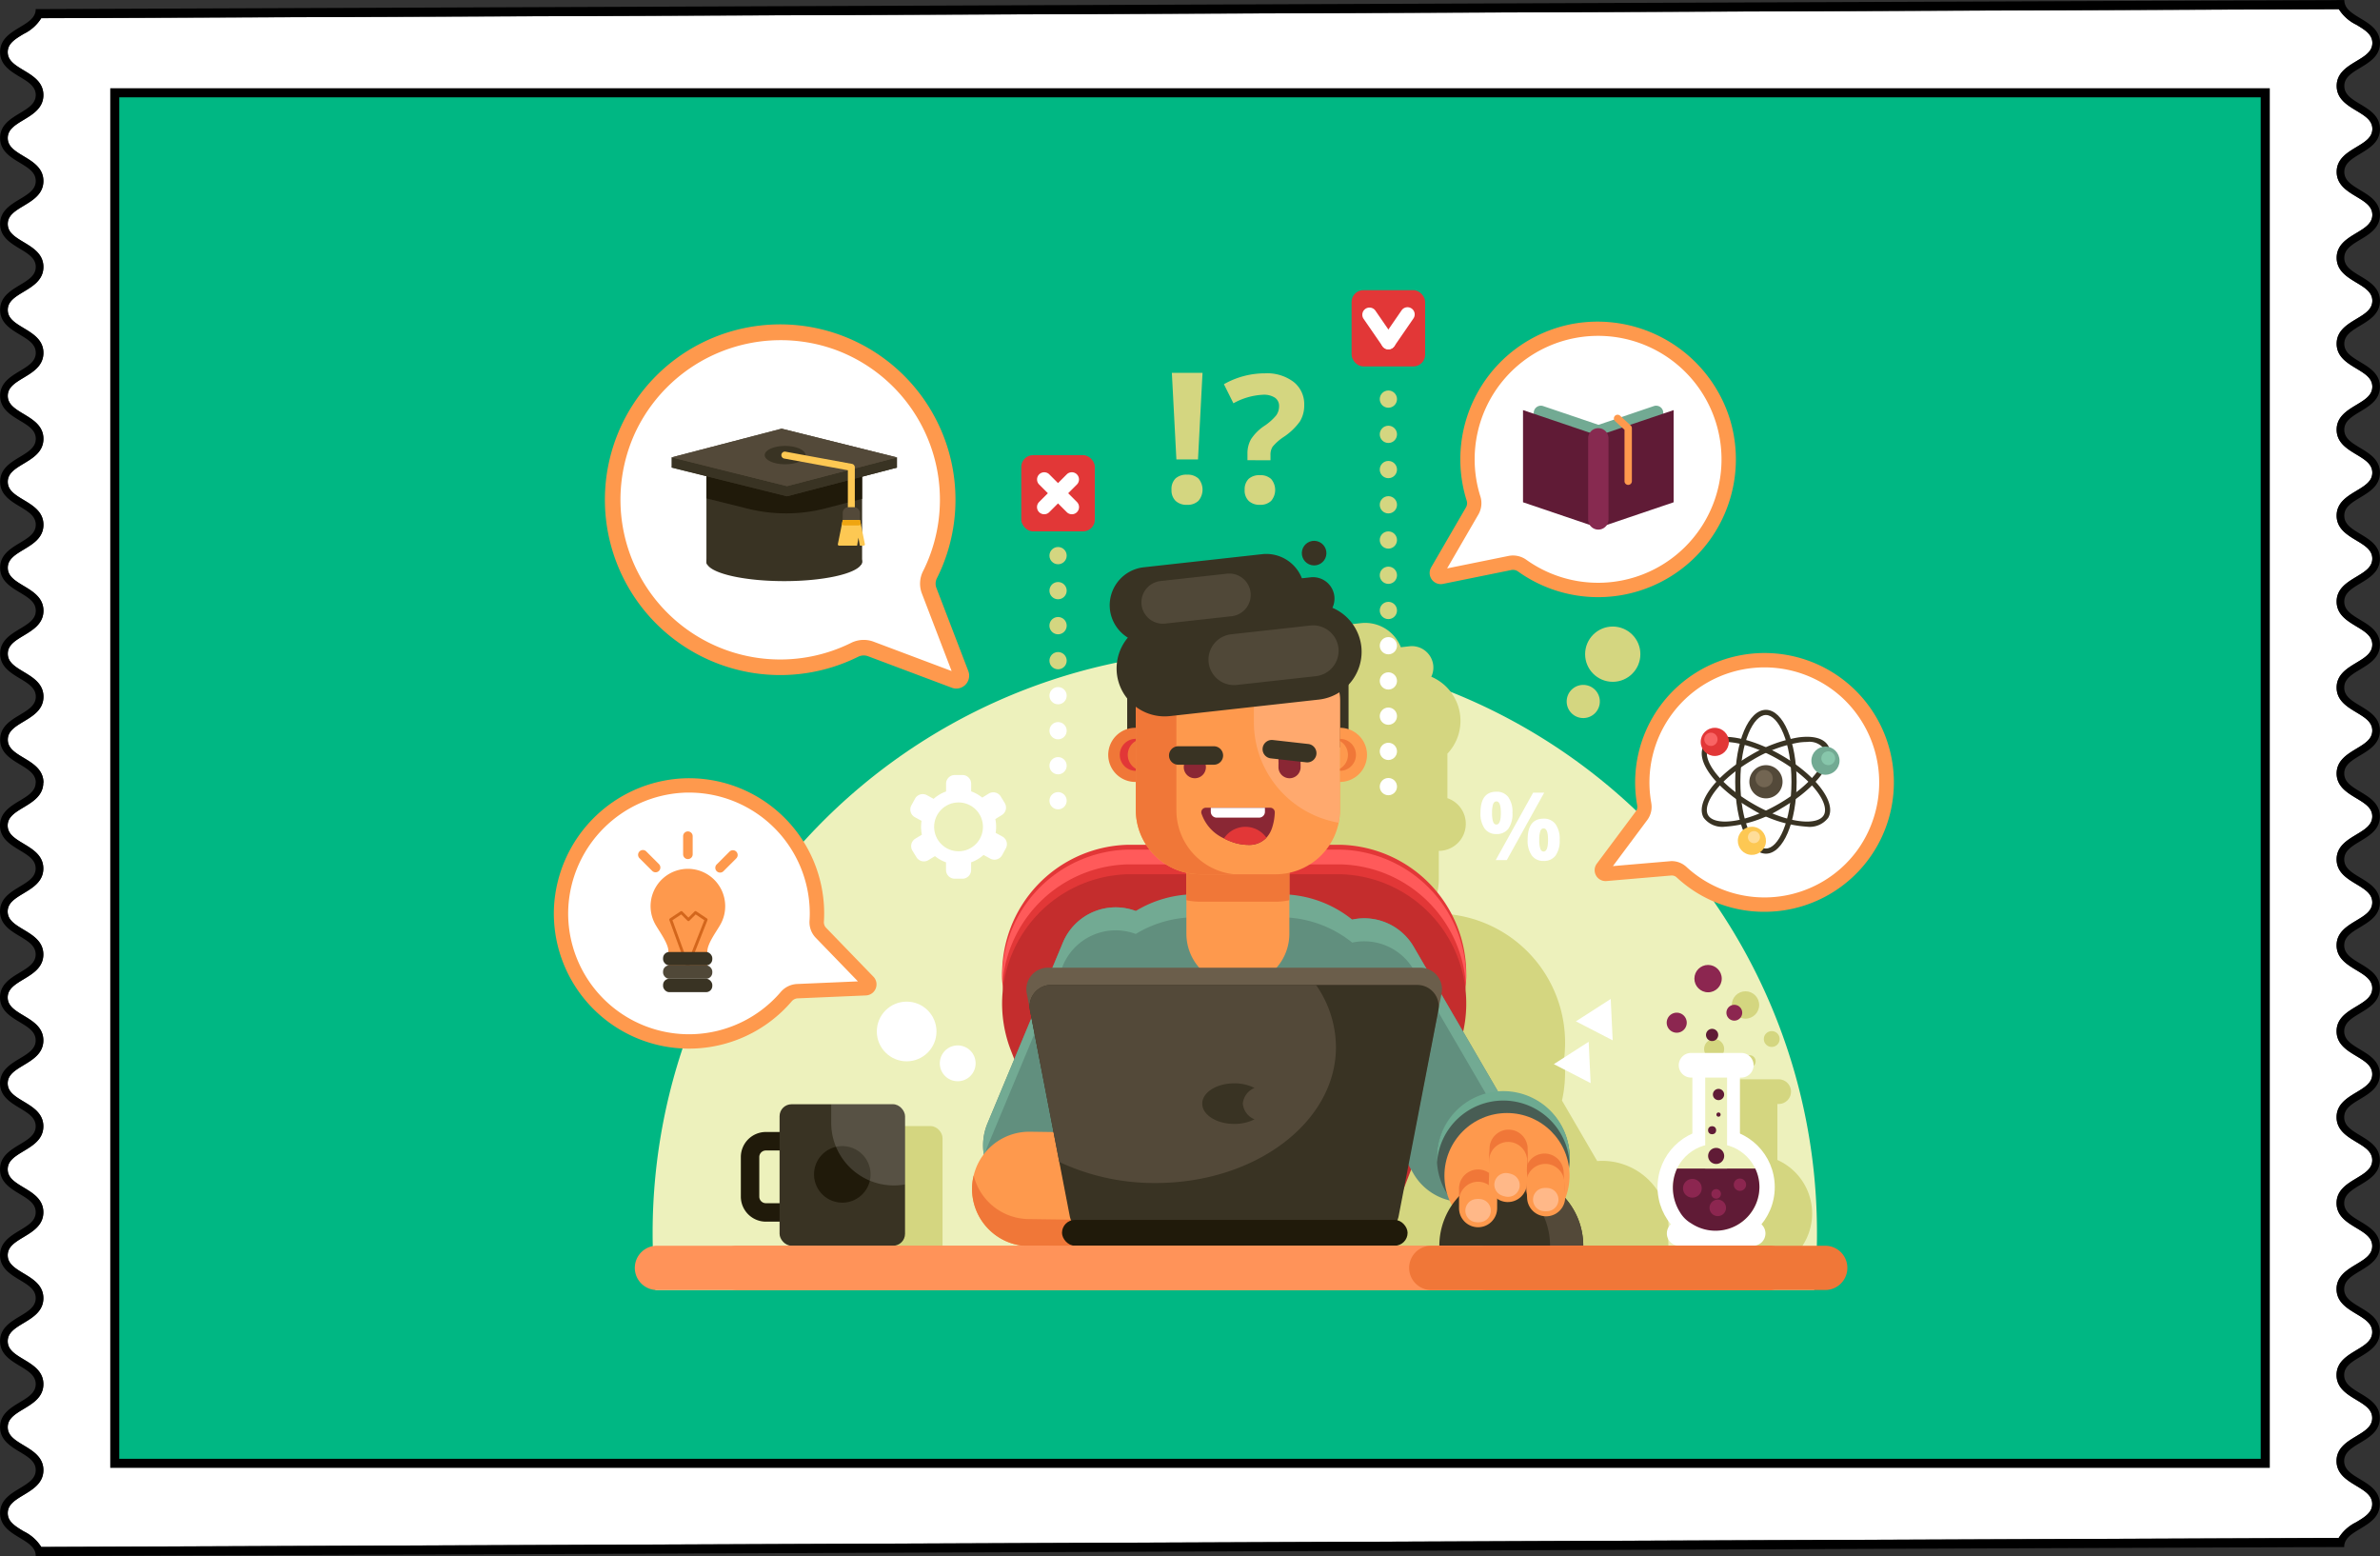 <svg xmlns="http://www.w3.org/2000/svg" xmlns:xlink="http://www.w3.org/1999/xlink" width="244" height="159.49" viewBox="0 0 244 159.49">
  <rect x="0" y="0" width="244" height="159.49" fill="#333333" stroke="none"/>
  <defs>
    <style>
      .cls-1 {
        fill: #393323;
      }

      .cls-2 {
        fill: #534939;
      }

      .cls-3 {
        fill: #fff;
      }

      .cls-4 {
        fill: url(#linear-gradient);
      }

      .cls-5 {
        mix-blend-mode: multiply;
      }

      .cls-25, .cls-5 {
        isolation: isolate;
      }

      .cls-6 {
        fill: #edf1bc;
      }

      .cls-7 {
        fill: #d4d680;
      }

      .cls-8 {
        fill: #e23737;
      }

      .cls-9 {
        fill: #ff5a5a;
      }

      .cls-10 {
        fill: #c42d2d;
      }

      .cls-11 {
        fill: #618f7e;
      }

      .cls-12 {
        fill: #72aa93;
      }

      .cls-13 {
        fill: #fe994d;
      }

      .cls-14 {
        fill: #f07738;
      }

      .cls-15 {
        fill: #6b5e4b;
      }

      .cls-16 {
        fill: #201a0a;
      }

      .cls-17 {
        fill: #ff9359;
      }

      .cls-18 {
        fill: #485d54;
      }

      .cls-19 {
        fill: #6daa91;
      }

      .cls-20 {
        fill: #ffb888;
      }

      .cls-21 {
        opacity: 0.15;
      }

      .cls-22 {
        fill: #ffa96e;
      }

      .cls-23 {
        fill: #8a2734;
      }

      .cls-24 {
        fill: #504838;
      }

      .cls-26 {
        clip-path: url(#clip-path);
      }

      .cls-27 {
        clip-path: url(#clip-path-2);
      }

      .cls-28 {
        fill: #fdc853;
      }

      .cls-29 {
        fill: #efa511;
      }

      .cls-30 {
        fill: #601b36;
      }

      .cls-31 {
        fill: #872a50;
      }

      .cls-32 {
        fill: #d3661c;
      }

      .cls-33 {
        fill: #f96464;
      }

      .cls-34 {
        fill: #87c6ab;
      }

      .cls-35 {
        fill: #fd9;
      }

      .cls-36 {
        fill: #726552;
      }

      .cls-37 {
        fill: #8c2650;
      }
    </style>
    <linearGradient id="linear-gradient" x1="-12.381" y1="15.318" x2="-12.381" y2="16.857" gradientUnits="objectBoundingBox">
      <stop offset="0.002" stop-color="#00b783"/>
      <stop offset="1" stop-color="#00935c"/>
    </linearGradient>
    <clipPath id="clip-path">
      <path id="Trazado_33429" data-name="Trazado 33429" class="cls-1" d="M3633.523,1025.444l11.287-2.942,11.831,2.948-11.286,2.942Z" transform="translate(-3633.523 -1022.502)"/>
    </clipPath>
    <clipPath id="clip-path-2">
      <path id="Trazado_33432" data-name="Trazado 33432" class="cls-2" d="M3633.523,1024.363l11.287-2.942,11.831,2.948-11.286,2.942Z" transform="translate(-3633.523 -1021.421)"/>
    </clipPath>
  </defs>
  <g id="tarjeta-memorama-08" transform="translate(8191.027 -15158.761)">
    <g id="Grupo_7667" data-name="Grupo 7667" transform="translate(-8191.027 15158.761)">
      <g id="Grupo_7666" data-name="Grupo 7666" transform="translate(0 0)">
        <path id="Trazado_32397" data-name="Trazado 32397" class="cls-3" d="M3564.433,979.266c-.88.529-1.638.987-1.638,1.867s.759,1.336,1.638,1.867c.946.57,2.018,1.214,2.018,2.537s-1.072,1.968-2.017,2.538c-.88.529-1.638.987-1.638,1.867s.759,1.337,1.638,1.867c.946.569,2.018,1.215,2.018,2.537s-1.072,1.968-2.017,2.537c-.879.53-1.639.987-1.637,1.867s.759,1.338,1.637,1.867c.946.57,2.018,1.214,2.018,2.536s-1.072,1.969-2.017,2.538c-.879.529-1.638.986-1.637,1.867s.759,1.337,1.637,1.866c.946.57,2.018,1.215,2.018,2.537s-1.072,1.969-2.017,2.538c-.879.529-1.638.987-1.638,1.867s.759,1.338,1.638,1.867c.946.57,2.017,1.215,2.018,2.537s-1.072,1.969-2.018,2.538c-.879.529-1.638.986-1.638,1.867s.759,1.338,1.639,1.867c.946.57,2.017,1.215,2.018,2.537s-1.072,1.969-2.017,2.538c-.879.53-1.639.987-1.639,1.868s.759,1.336,1.639,1.866c.946.57,2.017,1.215,2.018,2.537s-1.072,1.969-2.017,2.539c-.879.529-1.639.987-1.639,1.867s.759,1.339,1.639,1.868c.946.57,2.017,1.215,2.018,2.538s-1.072,1.969-2.017,2.538c-.879.53-1.639.987-1.639,1.868s.759,1.339,1.639,1.868c.946.57,2.017,1.216,2.017,2.539h-.016c-.006,1.314-1.073,1.958-2.016,2.527-.879.529-1.638.986-1.638,1.866s.759,1.338,1.638,1.867c.946.57,2.018,1.215,2.018,2.538s-1.071,1.968-2.017,2.537c-.879.53-1.638.987-1.638,1.868s.759,1.336,1.639,1.866c.945.57,2.017,1.215,2.017,2.537s-1.071,1.969-2.017,2.538c-.879.529-1.638.986-1.638,1.867s.759,1.337,1.639,1.866c.945.57,2.017,1.215,2.017,2.537s-1.071,1.968-2.017,2.537c-.878.53-1.638.987-1.638,1.867s.759,1.337,1.638,1.867c.945.57,2.017,1.215,2.017,2.537s-1.071,1.968-2.017,2.538c-.878.529-1.637.986-1.637,1.867s.759,1.337,1.638,1.867c.945.569,2.017,1.215,2.017,2.537s-1.071,1.968-2.017,2.537c-.878.53-1.637.987-1.637,1.867s.759,1.338,1.639,1.868c.945.57,2.017,1.214,2.017,2.537s-1.071,1.969-2.017,2.538c-.879.529-1.638.987-1.638,1.867s.759,1.338,1.638,1.867c.946.57,2.018,1.215,2.018,2.537s-1.072,1.969-2.017,2.538c-.88.53-1.638.987-1.638,1.868s.759,1.338,1.638,1.868c.946.57,2.018,1.215,2.018,2.537s-1.071,1.969-2.017,2.539c-.88.53-1.638.987-1.638,1.868s.759,1.338,1.638,1.868a4.346,4.346,0,0,1,1.8,1.6l235.53-.925a4.338,4.338,0,0,1,1.8-1.611c.88-.53,1.638-.987,1.639-1.868s-.759-1.337-1.639-1.868c-.945-.571-2.017-1.216-2.017-2.539s1.072-1.968,2.018-2.538c.879-.529,1.638-.986,1.638-1.867s-.759-1.338-1.638-1.868c-.945-.57-2.017-1.215-2.017-2.538s1.072-1.968,2.018-2.537c.879-.529,1.637-.986,1.639-1.867s-.759-1.338-1.639-1.867c-.945-.571-2.017-1.216-2.017-2.538s1.072-1.968,2.018-2.538c.879-.529,1.638-.986,1.638-1.867s-.758-1.336-1.637-1.867c-.946-.57-2.018-1.215-2.018-2.537s1.072-1.969,2.018-2.537c.879-.53,1.638-.987,1.638-1.867s-.758-1.338-1.638-1.867c-.945-.571-2.017-1.216-2.017-2.538s1.072-1.968,2.018-2.537c.879-.529,1.638-.987,1.638-1.867s-.758-1.337-1.638-1.867c-.945-.57-2.017-1.215-2.017-2.537s1.072-1.968,2.018-2.537c.879-.529,1.638-.986,1.638-1.866s-.758-1.338-1.638-1.867c-.945-.57-2.017-1.215-2.017-2.538s1.072-1.968,2.018-2.537c.879-.529,1.638-.986,1.638-1.866s-.758-1.338-1.638-1.868c-.945-.57-2.017-1.215-2.017-2.538s1.072-1.968,2.018-2.537c.878-.529,1.637-.986,1.637-1.867s-.758-1.337-1.637-1.866c-.943-.569-2.009-1.212-2.016-2.528h0v-.01h0c.007-1.315,1.074-1.959,2.017-2.528.878-.529,1.637-.987,1.637-1.868s-.759-1.338-1.637-1.868c-.946-.57-2.017-1.216-2.017-2.538s1.072-1.969,2.017-2.538c.879-.529,1.638-.987,1.638-1.868s-.759-1.338-1.637-1.867c-.946-.571-2.017-1.216-2.017-2.539s1.072-1.968,2.017-2.537c.879-.529,1.638-.986,1.638-1.866s-.759-1.338-1.638-1.868c-.946-.569-2.017-1.215-2.017-2.538s1.072-1.968,2.017-2.537c.88-.529,1.639-.987,1.639-1.867s-.759-1.338-1.638-1.867c-.946-.571-2.017-1.216-2.017-2.538s1.072-1.968,2.017-2.537c.88-.529,1.639-.986,1.639-1.867s-.759-1.338-1.638-1.867c-.946-.57-2.017-1.215-2.017-2.538s1.072-1.968,2.017-2.537c.88-.529,1.639-.986,1.639-1.867s-.759-1.336-1.638-1.866c-.946-.57-2.017-1.215-2.017-2.538s1.072-1.967,2.017-2.536c.88-.529,1.639-.987,1.639-1.867s-.759-1.337-1.638-1.867c-.946-.57-2.017-1.215-2.017-2.537s1.072-1.969,2.017-2.537c.879-.53,1.639-.987,1.639-1.867s-.759-1.337-1.638-1.867c-.946-.571-2.017-1.216-2.017-2.538s1.072-1.968,2.017-2.537c.879-.53,1.639-.987,1.639-1.867s-.759-1.337-1.638-1.867a4.35,4.35,0,0,1-1.8-1.6l-235.551.926A4.341,4.341,0,0,1,3564.433,979.266Z" transform="translate(-3562.004 -975.798)"/>
        <path id="Trazado_32398" data-name="Trazado 32398" d="M3566.418,976.691h-.783c0,.88-.759,1.337-1.638,1.867-.946.57-2.017,1.215-2.017,2.537s1.072,1.968,2.017,2.537c.879.529,1.639.987,1.639,1.867s-.759,1.337-1.638,1.867c-.946.571-2.017,1.216-2.017,2.538s1.072,1.968,2.017,2.537c.879.529,1.639.986,1.639,1.867s-.759,1.337-1.638,1.867c-.946.57-2.018,1.215-2.017,2.537s1.072,1.968,2.017,2.537c.879.529,1.639.986,1.639,1.867s-.759,1.337-1.639,1.866c-.945.57-2.017,1.215-2.016,2.538s1.071,1.968,2.017,2.537c.879.529,1.639.986,1.639,1.866s-.759,1.337-1.639,1.868c-.945.57-2.017,1.215-2.016,2.537s1.071,1.969,2.017,2.538c.88.529,1.639.986,1.639,1.866s-.759,1.337-1.639,1.867c-.945.571-2.017,1.216-2.016,2.539s1.071,1.968,2.017,2.537c.88.53,1.638.987,1.638,1.867s-.759,1.337-1.638,1.868c-.945.57-2.017,1.215-2.017,2.538s1.072,1.968,2.018,2.537c.879.529,1.637.986,1.638,1.866s-.759,1.338-1.638,1.868c-.945.57-2.017,1.216-2.017,2.538s1.072,1.969,2.018,2.538c.879.53,1.637.987,1.639,1.868s-.759,1.338-1.639,1.868c-.945.571-2.017,1.216-2.017,2.538s1.072,1.969,2.018,2.538c.875.528,1.63.984,1.636,1.857h-.014c0,.88-.758,1.337-1.638,1.867-.945.57-2.017,1.215-2.017,2.538s1.072,1.968,2.018,2.537c.878.529,1.637.986,1.637,1.867s-.758,1.338-1.637,1.867c-.946.57-2.017,1.215-2.017,2.538s1.072,1.968,2.018,2.537c.878.529,1.637.986,1.637,1.866s-.758,1.338-1.637,1.868c-.945.57-2.017,1.215-2.017,2.537s1.072,1.968,2.018,2.537c.878.529,1.637.986,1.637,1.866s-.759,1.338-1.637,1.867c-.946.57-2.017,1.215-2.017,2.537s1.072,1.968,2.017,2.537c.879.53,1.638.987,1.638,1.867s-.759,1.338-1.638,1.867c-.946.571-2.017,1.216-2.017,2.538s1.072,1.968,2.017,2.537c.88.529,1.639.986,1.639,1.867s-.759,1.338-1.638,1.867c-.946.57-2.017,1.215-2.017,2.538s1.072,1.968,2.017,2.537c.88.529,1.639.987,1.639,1.867s-.759,1.338-1.638,1.867c-.946.571-2.017,1.216-2.017,2.538s1.072,1.969,2.018,2.538c.879.528,1.638.986,1.638,1.866s-.759,1.337-1.638,1.868c-.946.57-2.017,1.215-2.017,2.538s1.072,1.969,2.017,2.538c.879.529,1.639.987,1.639,1.867s-.759,1.339-1.638,1.869c-.946.57-2.017,1.215-2.017,2.538s1.072,1.969,2.017,2.538c.879.53,1.639.987,1.639,1.868h.783v0l235.482-.925v0h.4c0-.88.76-1.338,1.638-1.868.946-.57,2.017-1.215,2.018-2.538s-1.072-1.969-2.017-2.539c-.88-.529-1.639-.987-1.639-1.868s.759-1.338,1.639-1.867c.946-.57,2.017-1.215,2.017-2.538s-1.071-1.969-2.016-2.538c-.879-.53-1.639-.987-1.639-1.868s.759-1.338,1.639-1.866c.946-.57,2.017-1.215,2.017-2.538s-1.071-1.968-2.016-2.538c-.879-.529-1.639-.986-1.639-1.867s.759-1.338,1.639-1.867c.946-.57,2.017-1.215,2.017-2.537s-1.071-1.969-2.016-2.538c-.879-.529-1.639-.987-1.639-1.867s.759-1.337,1.639-1.867c.946-.57,2.017-1.215,2.018-2.537s-1.072-1.968-2.017-2.538c-.879-.529-1.639-.987-1.639-1.867s.759-1.338,1.639-1.867c.945-.569,2.017-1.215,2.017-2.537s-1.071-1.968-2.017-2.537c-.878-.529-1.638-.987-1.638-1.867s.759-1.337,1.639-1.866c.945-.57,2.017-1.215,2.017-2.537s-1.071-1.969-2.017-2.538c-.879-.529-1.638-.986-1.638-1.867s.759-1.337,1.639-1.866c.945-.57,2.017-1.215,2.017-2.537s-1.071-1.969-2.017-2.538c-.879-.529-1.638-.987-1.638-1.867s.759-1.338,1.639-1.867c.945-.571,2.017-1.215,2.017-2.537s-1.071-1.969-2.017-2.538c-.879-.529-1.637-.986-1.638-1.866s.762-1.33,1.638-1.858c.945-.57,2.017-1.215,2.017-2.538s-1.071-1.969-2.017-2.538c-.879-.53-1.638-.987-1.638-1.868s.759-1.339,1.639-1.868c.945-.57,2.017-1.215,2.017-2.538s-1.071-1.969-2.017-2.538c-.879-.529-1.638-.987-1.638-1.868s.759-1.337,1.638-1.866c.946-.57,2.018-1.215,2.018-2.537s-1.071-1.969-2.017-2.538c-.878-.53-1.637-.987-1.637-1.868s.759-1.337,1.638-1.867c.945-.57,2.017-1.215,2.017-2.537s-1.071-1.968-2.017-2.538c-.878-.529-1.637-.987-1.637-1.867s.759-1.336,1.637-1.867c.946-.569,2.018-1.214,2.018-2.537s-1.071-1.968-2.017-2.537c-.878-.53-1.638-.987-1.638-1.868s.759-1.337,1.639-1.866c.945-.57,2.017-1.215,2.017-2.537s-1.071-1.969-2.017-2.538c-.879-.529-1.638-.986-1.638-1.867s.759-1.337,1.638-1.866c.946-.57,2.018-1.215,2.018-2.537s-1.072-1.968-2.017-2.537c-.879-.53-1.638-.987-1.638-1.867s.759-1.337,1.638-1.867c.946-.57,2.018-1.215,2.018-2.537s-1.072-1.969-2.017-2.538c-.88-.529-1.638-.987-1.638-1.867s.759-1.337,1.638-1.867c.946-.57,2.018-1.215,2.018-2.537s-1.072-1.968-2.017-2.537c-.88-.53-1.638-.987-1.638-1.867h-.783v.008Zm237.134,1.607c.878.529,1.638.987,1.638,1.867s-.759,1.337-1.639,1.867c-.945.57-2.017,1.214-2.017,2.537s1.071,1.968,2.017,2.538c.878.529,1.638.986,1.638,1.867s-.759,1.337-1.639,1.867c-.945.569-2.017,1.214-2.017,2.537s1.071,1.968,2.017,2.537c.879.53,1.638.987,1.638,1.867s-.759,1.338-1.639,1.867c-.945.57-2.017,1.214-2.017,2.536s1.071,1.969,2.017,2.538c.879.529,1.638.986,1.638,1.866s-.759,1.338-1.639,1.867c-.945.57-2.017,1.215-2.017,2.537s1.071,1.969,2.017,2.538c.879.529,1.638.987,1.638,1.867s-.759,1.337-1.639,1.867c-.945.57-2.017,1.215-2.017,2.537s1.071,1.968,2.017,2.538c.879.529,1.638.986,1.638,1.867s-.759,1.338-1.639,1.867c-.945.569-2.017,1.215-2.017,2.537s1.071,1.969,2.017,2.538c.878.53,1.638.987,1.638,1.868s-.759,1.337-1.638,1.866c-.945.57-2.017,1.215-2.017,2.537s1.071,1.969,2.017,2.539c.878.529,1.637.987,1.637,1.867s-.759,1.339-1.638,1.868c-.945.57-2.017,1.215-2.017,2.538s1.071,1.969,2.017,2.538c.878.53,1.637.987,1.637,1.868s-.759,1.339-1.637,1.868c-.943.569-2.01,1.212-2.017,2.528h0v.01h0c.007,1.315,1.073,1.959,2.016,2.528.879.529,1.637.986,1.637,1.866s-.759,1.338-1.637,1.867c-.946.57-2.018,1.215-2.018,2.537s1.072,1.969,2.017,2.538c.88.53,1.638.987,1.638,1.868s-.759,1.337-1.638,1.866c-.946.57-2.018,1.215-2.018,2.537s1.072,1.969,2.017,2.538c.88.529,1.638.986,1.638,1.867s-.759,1.336-1.638,1.866c-.946.569-2.018,1.215-2.018,2.537s1.072,1.968,2.017,2.537c.88.53,1.638.987,1.638,1.867s-.759,1.338-1.638,1.867c-.946.57-2.018,1.215-2.018,2.537s1.072,1.968,2.017,2.538c.88.529,1.638.986,1.638,1.867s-.759,1.336-1.638,1.867c-.946.569-2.018,1.214-2.018,2.537s1.072,1.968,2.018,2.537c.879.53,1.638.987,1.637,1.867s-.758,1.338-1.638,1.867c-.946.571-2.018,1.215-2.018,2.538s1.072,1.968,2.017,2.538c.879.529,1.639.987,1.639,1.867s-.759,1.338-1.639,1.867c-.946.57-2.018,1.215-2.018,2.537s1.072,1.969,2.017,2.538c.879.53,1.638.987,1.638,1.868s-.759,1.338-1.638,1.867c-.946.57-2.017,1.216-2.018,2.538s1.072,1.969,2.017,2.539c.88.53,1.639.987,1.639,1.868s-.759,1.338-1.639,1.868a4.338,4.338,0,0,0-1.8,1.611l-235.53.925a4.346,4.346,0,0,0-1.8-1.6c-.879-.53-1.638-.987-1.638-1.868s.758-1.338,1.638-1.868c.946-.571,2.017-1.216,2.017-2.539s-1.072-1.968-2.018-2.537c-.879-.53-1.638-.987-1.638-1.868s.758-1.338,1.638-1.868c.945-.57,2.017-1.215,2.017-2.538s-1.072-1.968-2.018-2.537c-.879-.529-1.638-.986-1.638-1.867s.759-1.338,1.638-1.867c.946-.57,2.017-1.216,2.017-2.538s-1.072-1.968-2.017-2.537c-.88-.53-1.639-.987-1.639-1.868s.759-1.337,1.637-1.867c.946-.57,2.017-1.215,2.017-2.537s-1.072-1.969-2.017-2.537c-.879-.53-1.638-.987-1.638-1.867s.759-1.337,1.637-1.867c.946-.571,2.017-1.216,2.017-2.538s-1.072-1.968-2.017-2.537c-.879-.529-1.638-.986-1.638-1.867s.759-1.337,1.638-1.867c.946-.57,2.017-1.215,2.017-2.537s-1.072-1.968-2.017-2.537c-.88-.529-1.639-.986-1.639-1.866s.759-1.337,1.638-1.867c.946-.57,2.017-1.216,2.017-2.538s-1.072-1.968-2.017-2.537c-.88-.529-1.639-.986-1.639-1.866s.759-1.338,1.638-1.868c.946-.57,2.017-1.215,2.017-2.537s-1.072-1.969-2.018-2.538c-.879-.529-1.638-.986-1.638-1.867s.759-1.337,1.638-1.866c.943-.569,2.01-1.212,2.016-2.527h.016c0-1.323-1.071-1.97-2.017-2.539-.879-.529-1.639-.987-1.639-1.868s.759-1.338,1.639-1.868c.945-.57,2.017-1.216,2.017-2.538s-1.072-1.969-2.018-2.538c-.879-.529-1.639-.987-1.639-1.868s.759-1.337,1.639-1.867c.945-.571,2.017-1.216,2.017-2.539s-1.072-1.968-2.018-2.537c-.879-.529-1.638-.986-1.639-1.866s.759-1.338,1.639-1.868c.945-.57,2.017-1.215,2.017-2.538s-1.072-1.968-2.018-2.537c-.88-.529-1.638-.987-1.639-1.867s.759-1.338,1.638-1.867c.946-.57,2.018-1.216,2.018-2.538s-1.072-1.968-2.018-2.537c-.879-.529-1.638-.986-1.638-1.867s.759-1.337,1.638-1.867c.945-.57,2.017-1.215,2.017-2.538s-1.072-1.968-2.018-2.537c-.878-.529-1.637-.986-1.637-1.866s.758-1.337,1.637-1.867c.945-.57,2.017-1.215,2.017-2.538s-1.072-1.967-2.018-2.536c-.878-.529-1.637-.987-1.637-1.867s.758-1.337,1.637-1.867c.945-.57,2.017-1.215,2.017-2.537s-1.072-1.969-2.018-2.537c-.879-.53-1.638-.987-1.638-1.867s.758-1.337,1.638-1.867c.945-.571,2.017-1.216,2.017-2.538s-1.072-1.968-2.018-2.537c-.879-.53-1.638-.987-1.638-1.867s.758-1.338,1.638-1.867a4.341,4.341,0,0,0,1.8-1.606l235.551-.926A4.35,4.35,0,0,0,3803.552,978.3Z" transform="translate(-3561.973 -975.761)"/>
      </g>
      <rect id="Rectángulo_7593" data-name="Rectángulo 7593" class="cls-4" width="220.474" height="140.471" transform="translate(11.763 9.51)"/>
      <path id="Trazado_32399" data-name="Trazado 32399" d="M3795.119,985.16v141.4h-221.4V985.16Zm-.931,140.472V986.091H3574.644v139.541Z" transform="translate(-3562.417 -976.116)"/>
    </g>
    <g id="Grupo_10429" data-name="Grupo 10429" transform="translate(-8134.246 15188.5)">
      <g id="Grupo_10194" data-name="Grupo 10194" class="cls-5" transform="translate(10.127 36.93)">
        <path id="Trazado_33364" data-name="Trazado 33364" class="cls-6" d="M3750.877,1104.732c0,.442,0,.884-.014,1.324q-.049,2.292-.27,4.539H3631.954c-.054,0-.109,0-.162-.006q-.216-2.223-.268-4.492c-.012-.453-.016-.908-.016-1.365a59.684,59.684,0,0,1,57.828-59.655q.925-.03,1.857-.029a59.635,59.635,0,0,1,59.684,59.684Z" transform="translate(-3631.508 -1045.048)"/>
      </g>
      <g id="Grupo_10195" data-name="Grupo 10195" transform="translate(26.988 85.677)">
        <rect id="Rectángulo_8723" data-name="Rectángulo 8723" class="cls-7" width="12.861" height="14.5" rx="1.223"/>
      </g>
      <g id="Grupo_10201" data-name="Grupo 10201" transform="translate(116.989 71.862)">
        <g id="Grupo_10196" data-name="Grupo 10196" transform="translate(0 9.017)">
          <path id="Trazado_33365" data-name="Trazado 33365" class="cls-7" d="M3753.214,1108.29a6.008,6.008,0,0,0-2.2-9.3v-5.738h.134a1.264,1.264,0,0,0,0-2.528H3746a1.264,1.264,0,1,0,0,2.528h.134v5.738a6.008,6.008,0,0,0-2.2,9.3,1.263,1.263,0,0,0,.852,2.2h7.582a1.263,1.263,0,0,0,.851-2.2Z" transform="translate(-3742.565 -1090.721)"/>
        </g>
        <g id="Grupo_10197" data-name="Grupo 10197" transform="translate(4.967 6.548)">
          <path id="Trazado_33366" data-name="Trazado 33366" class="cls-7" d="M3748.354,1088.156a.626.626,0,1,0,.626.626A.626.626,0,0,0,3748.354,1088.156Z" transform="translate(-3747.727 -1088.156)"/>
        </g>
        <g id="Grupo_10198" data-name="Grupo 10198" transform="translate(0.939 4.893)">
          <path id="Trazado_33367" data-name="Trazado 33367" class="cls-7" d="M3744.568,1088.488a1.027,1.027,0,1,0-1.027-1.027A1.026,1.026,0,0,0,3744.568,1088.488Z" transform="translate(-3743.541 -1086.435)"/>
        </g>
        <g id="Grupo_10199" data-name="Grupo 10199" transform="translate(3.777)">
          <circle id="Elipse_576" data-name="Elipse 576" class="cls-7" cx="1.402" cy="1.402" r="1.402"/>
        </g>
        <g id="Grupo_10200" data-name="Grupo 10200" transform="translate(7.061 4.082)">
          <path id="Trazado_33368" data-name="Trazado 33368" class="cls-7" d="M3750.712,1087.212a.81.81,0,1,0-.809-.809A.809.809,0,0,0,3750.712,1087.212Z" transform="translate(-3749.903 -1085.593)"/>
        </g>
      </g>
      <g id="Grupo_10202" data-name="Grupo 10202" transform="translate(53.021 34.093)">
        <path id="Trazado_33369" data-name="Trazado 33369" class="cls-7" d="M3724.433,1110.484a7.417,7.417,0,0,1,.84-1.637c-.086-.158-.164-.321-.236-.488a5.846,5.846,0,0,1-3.7-2.751l-.234-.4-.719,1.851-.56,2.9a2.2,2.2,0,0,1-.131.427,1.281,1.281,0,0,1,.286.1h-42.868c-.076-.11-.147-.221-.214-.336a5.34,5.34,0,0,1-.264-.5c-.04-.086-.078-.172-.114-.261q-.095-.232-.168-.476a5.619,5.619,0,0,1-.156-.63,5.43,5.43,0,0,1-.078-.553c-.016-.18-.026-.365-.026-.55v-.08c0-.109.008-.216.016-.324l0-.053c.008-.092.017-.184.028-.274l0-.034c.014-.1.028-.2.046-.294v-.009c.02-.1.042-.208.067-.311a5.845,5.845,0,0,1,1.035-2.173c0-.034-.01-.069-.014-.1s-.011-.083-.017-.123l-.013-.124c-.008-.07-.012-.142-.016-.215,0-.04,0-.08-.006-.119l0-.146v-.116c0-.048,0-.1,0-.147l0-.108c0-.081.009-.161.016-.242l.009-.072c.006-.062.013-.123.022-.187,0-.031.009-.063.015-.1.009-.057.018-.116.029-.173,0-.028.01-.058.016-.088.017-.084.036-.167.056-.251l.009-.033c.019-.077.04-.152.063-.227.007-.026.015-.053.025-.08.019-.062.039-.123.062-.185.009-.027.017-.052.027-.077.031-.086.063-.169.1-.255l2.742-6.577-.33-.85a13.274,13.274,0,0,1-.828-6.344v-.008c-.019-.167-.035-.336-.047-.5-.019-.229-.029-.455-.036-.681a13.228,13.228,0,0,1,12.833-13.591c.109,0,.218,0,.327,0h1.585a6.55,6.55,0,0,1-1.046-3.561v-2.868a2.773,2.773,0,0,1-.883-5.4v-3.158a4.882,4.882,0,0,1-1.059-2.534,4.906,4.906,0,0,1,1.127-3.7,3.968,3.968,0,0,1-1.238-1.21,3.914,3.914,0,0,1,2.858-6l12.154-1.346a3.923,3.923,0,0,1,4.074,2.472l.894-.1a2.071,2.071,0,0,1,.242-.013,2.208,2.208,0,0,1,2.187,1.957,2.182,2.182,0,0,1-.2,1.179,4.959,4.959,0,0,1,2,1.561l0,.007a4.892,4.892,0,0,1-.348,6.317v4.563a2.773,2.773,0,0,1-.883,5.4v2.868a6.833,6.833,0,0,1-.052.833,6.543,6.543,0,0,1-.993,2.728h.828c.109,0,.219,0,.328,0a13.226,13.226,0,0,1,12.832,13.556v.007c-.006.236-.017.474-.036.712-.011.165-.028.331-.048.495a13.217,13.217,0,0,1-.229,4.392l3.61,6.2c.168-.011.336-.02.507-.02a6.808,6.808,0,0,1,6.808,6.808c0,.09,0,.18-.008.268,0,.059,0,.116-.009.173-.01.176-.028.348-.053.519a6.343,6.343,0,0,1-.381,3.124,7.37,7.37,0,0,1,1.394,2.35Z" transform="translate(-3676.086 -1042.099)"/>
      </g>
      <g id="Grupo_10203" data-name="Grupo 10203" transform="translate(45.96 56.834)">
        <path id="Trazado_33370" data-name="Trazado 33370" class="cls-8" d="M3716.323,1079.294v.007c-.006.236-.018.474-.037.712-.012.165-.028.331-.048.5v0a13.342,13.342,0,0,1-.827,3.325l-7.764,19.974h-30.222l-7.764-19.974a13.424,13.424,0,0,1-.828-3.322v0c-.019-.167-.035-.336-.047-.5-.019-.229-.03-.455-.036-.681a13.227,13.227,0,0,1,12.832-13.59c.109,0,.219,0,.327,0h21.252c.109,0,.219,0,.329,0A13.227,13.227,0,0,1,3716.323,1079.294Z" transform="translate(-3668.747 -1065.733)"/>
      </g>
      <g id="Grupo_10204" data-name="Grupo 10204" transform="translate(45.964 57.338)">
        <path id="Trazado_33371" data-name="Trazado 33371" class="cls-9" d="M3716.323,1079.313v.007c-.006.236-.018.474-.037.712a13.2,13.2,0,0,0-12.795-12.258c-.11,0-.22,0-.329,0H3681.91c-.109,0-.218,0-.327,0a13.206,13.206,0,0,0-12.8,12.255c-.019-.229-.03-.455-.036-.681a13.219,13.219,0,0,1,12.832-13.087c.109,0,.219,0,.327,0h21.252c.109,0,.219,0,.329,0A13.22,13.22,0,0,1,3716.323,1079.313Z" transform="translate(-3668.751 -1066.257)"/>
      </g>
      <g id="Grupo_10205" data-name="Grupo 10205" transform="translate(45.959 59.86)">
        <path id="Trazado_33372" data-name="Trazado 33372" class="cls-10" d="M3707.648,1106.956h-30.223l-7.764-19.974a13.261,13.261,0,0,1,11.922-18.1c.109,0,.219,0,.328,0h21.251c.11,0,.219,0,.328,0a13.261,13.261,0,0,1,11.922,18.1Z" transform="translate(-3668.747 -1068.878)"/>
      </g>
      <g id="Grupo_10206" data-name="Grupo 10206" transform="translate(53.989 61.919)">
        <path id="Rectángulo_8724" data-name="Rectángulo 8724" class="cls-11" d="M12.25,0h7.778a12.25,12.25,0,0,1,12.25,12.25V34.719a0,0,0,0,1,0,0H0a0,0,0,0,1,0,0V12.25A12.25,12.25,0,0,1,12.25,0Z"/>
      </g>
      <g id="Grupo_10207" data-name="Grupo 10207" transform="translate(77.22 64.381)">
        <path id="Trazado_33373" data-name="Trazado 33373" class="cls-11" d="M3722.274,1093.841l-10.108-17.351a5.864,5.864,0,0,0-8.017-2.118h0a5.862,5.862,0,0,0-2.118,8.016l10.109,17.35a5.862,5.862,0,0,0,8.016,2.119h0A5.863,5.863,0,0,0,3722.274,1093.841Z" transform="translate(-3701.234 -1073.576)"/>
      </g>
      <g id="Grupo_10208" data-name="Grupo 10208" transform="translate(44.007 63.255)">
        <path id="Trazado_33374" data-name="Trazado 33374" class="cls-11" d="M3677.992,1099.063l7.73-18.532a5.863,5.863,0,0,0-3.15-7.67h0a5.863,5.863,0,0,0-7.67,3.15l-7.731,18.533a5.862,5.862,0,0,0,3.15,7.67h0A5.864,5.864,0,0,0,3677.992,1099.063Z" transform="translate(-3666.718 -1072.406)"/>
      </g>
      <g id="Grupo_10209" data-name="Grupo 10209" transform="translate(44.007 61.919)">
        <path id="Trazado_33375" data-name="Trazado 33375" class="cls-12" d="M3667.172,1096.847l7.731-18.533a5.863,5.863,0,0,1,7.465-3.23,11.729,11.729,0,0,1,6.119-1.711h8.7a11.739,11.739,0,0,1,7.374,2.594,5.866,5.866,0,0,1,6.3,2.784l10.108,17.35a5.852,5.852,0,0,1,.675,1.77,5.843,5.843,0,0,0-.675-4.126l-10.108-17.351a5.863,5.863,0,0,0-6.3-2.783,11.733,11.733,0,0,0-7.374-2.594h-8.7a11.729,11.729,0,0,0-6.119,1.711,5.862,5.862,0,0,0-7.465,3.23l-7.731,18.533a5.837,5.837,0,0,0-.334,3.438A5.849,5.849,0,0,1,3667.172,1096.847Z" transform="translate(-3666.718 -1071.017)"/>
      </g>
      <g id="Grupo_10210" data-name="Grupo 10210" transform="translate(64.849 53.372)">
        <path id="Trazado_33376" data-name="Trazado 33376" class="cls-13" d="M3698.935,1067.413v7.307a5.278,5.278,0,0,1-10.557,0v-7.307a5.278,5.278,0,0,1,10.557,0Z" transform="translate(-3688.378 -1062.135)"/>
      </g>
      <g id="Grupo_10211" data-name="Grupo 10211" transform="translate(64.849 53.372)">
        <path id="Trazado_33377" data-name="Trazado 33377" class="cls-14" d="M3698.935,1067.413v3.876a6.533,6.533,0,0,1-1.408.151h-7.741a6.533,6.533,0,0,1-1.408-.151v-3.876a5.278,5.278,0,0,1,10.557,0Z" transform="translate(-3688.378 -1062.135)"/>
      </g>
      <g id="Grupo_10212" data-name="Grupo 10212" transform="translate(42.878 86.253)">
        <path id="Trazado_33378" data-name="Trazado 33378" class="cls-13" d="M3671.323,1108.032l20.079.278a5.863,5.863,0,0,0,5.947-5.778h0a5.865,5.865,0,0,0-5.778-5.947l-20.079-.278a5.864,5.864,0,0,0-5.947,5.778h0A5.862,5.862,0,0,0,3671.323,1108.032Z" transform="translate(-3665.544 -1096.306)"/>
      </g>
      <g id="Grupo_10213" data-name="Grupo 10213" transform="translate(42.878 90.733)">
        <path id="Trazado_33379" data-name="Trazado 33379" class="cls-14" d="M3691.4,1105.713l-20.079-.278a5.865,5.865,0,0,1-5.613-4.472,5.838,5.838,0,0,0-.166,1.3h0a5.862,5.862,0,0,0,5.778,5.946l20.079.278a5.863,5.863,0,0,0,5.947-5.778h0a5.906,5.906,0,0,0-.166-1.474A5.866,5.866,0,0,1,3691.4,1105.713Z" transform="translate(-3665.544 -1100.962)"/>
      </g>
      <g id="Grupo_10214" data-name="Grupo 10214" transform="translate(48.44 69.443)">
        <path id="Trazado_33380" data-name="Trazado 33380" class="cls-15" d="M3707.572,1104.306H3677.7a2.227,2.227,0,0,1-2.2-1.784l-4.134-21.067a2.211,2.211,0,0,1,2.2-2.618H3711.7a2.211,2.211,0,0,1,2.2,2.618l-4.133,21.067A2.228,2.228,0,0,1,3707.572,1104.306Z" transform="translate(-3671.325 -1078.837)"/>
      </g>
      <g id="Grupo_10215" data-name="Grupo 10215" transform="translate(48.779 71.208)">
        <path id="Trazado_33381" data-name="Trazado 33381" class="cls-1" d="M3713.576,1083.289l-4.066,21.068a2.2,2.2,0,0,1-2.161,1.784h-29.4a2.2,2.2,0,0,1-2.161-1.784l-1.071-5.542-3-15.526a2.2,2.2,0,0,1,2.161-2.618h37.536A2.2,2.2,0,0,1,3713.576,1083.289Z" transform="translate(-3671.677 -1080.671)"/>
      </g>
      <g id="Grupo_10216" data-name="Grupo 10216" transform="translate(52.097 95.291)">
        <rect id="Rectángulo_8725" data-name="Rectángulo 8725" class="cls-16" width="35.43" height="2.648" rx="1.324"/>
      </g>
      <g id="Grupo_10217" data-name="Grupo 10217" transform="translate(48.779 71.208)">
        <path id="Trazado_33382" data-name="Trazado 33382" class="cls-2" d="M3703.081,1087.043c0,7.695-8.275,13.931-18.482,13.931a22.979,22.979,0,0,1-9.884-2.158l-3-15.526a2.2,2.2,0,0,1,2.161-2.618h27.16A11.206,11.206,0,0,1,3703.081,1087.043Z" transform="translate(-3671.677 -1080.671)"/>
      </g>
      <g id="Grupo_10218" data-name="Grupo 10218" transform="translate(66.471 81.295)">
        <path id="Trazado_33383" data-name="Trazado 33383" class="cls-1" d="M3694.225,1093.234a1.927,1.927,0,0,1,1.2-1.608,4.543,4.543,0,0,0-2.08-.472c-1.81,0-3.278.931-3.278,2.08s1.469,2.08,3.278,2.08a4.544,4.544,0,0,0,2.08-.472A1.925,1.925,0,0,1,3694.225,1093.234Z" transform="translate(-3690.063 -1091.154)"/>
      </g>
      <g id="Grupo_10219" data-name="Grupo 10219" transform="translate(16.541 97.939)">
        <path id="Trazado_33384" data-name="Trazado 33384" class="cls-17" d="M3748.5,1110.72a2.269,2.269,0,0,1-2.27,2.27H3640.443a2.269,2.269,0,1,1,0-4.539h105.785A2.269,2.269,0,0,1,3748.5,1110.72Z" transform="translate(-3638.173 -1108.451)"/>
      </g>
      <g id="Grupo_10220" data-name="Grupo 10220" transform="translate(90.53 82.178)">
        <circle id="Elipse_577" data-name="Elipse 577" class="cls-18" cx="6.809" cy="6.809" r="6.809"/>
      </g>
      <g id="Grupo_10221" data-name="Grupo 10221" transform="translate(90.53 82.177)">
        <path id="Trazado_33385" data-name="Trazado 33385" class="cls-19" d="M3721.876,1092.954a6.808,6.808,0,0,1,6.793,6.367c.009-.146.015-.292.015-.442a6.809,6.809,0,1,0-13.617,0c0,.149.007.3.016.442A6.807,6.807,0,0,1,3721.876,1092.954Z" transform="translate(-3715.067 -1092.071)"/>
      </g>
      <g id="Grupo_10222" data-name="Grupo 10222" transform="translate(91.303 84.338)">
        <circle id="Elipse_578" data-name="Elipse 578" class="cls-13" cx="6.414" cy="6.414" r="6.414"/>
      </g>
      <g id="Grupo_10223" data-name="Grupo 10223" transform="translate(90.782 90.562)">
        <path id="Trazado_33386" data-name="Trazado 33386" class="cls-1" d="M3722.706,1100.785a7.376,7.376,0,0,0-7.376,7.376h14.753A7.376,7.376,0,0,0,3722.706,1100.785Z" transform="translate(-3715.329 -1100.785)"/>
      </g>
      <g id="Grupo_10224" data-name="Grupo 10224" transform="translate(96.457 90.562)">
        <path id="Trazado_33387" data-name="Trazado 33387" class="cls-2" d="M3722.928,1100.785a7.352,7.352,0,0,0-1.7.2,7.377,7.377,0,0,1,5.674,7.176h3.4A7.376,7.376,0,0,0,3722.928,1100.785Z" transform="translate(-3721.226 -1100.785)"/>
      </g>
      <g id="Grupo_10225" data-name="Grupo 10225" transform="translate(92.8 90.121)">
        <path id="Trazado_33388" data-name="Trazado 33388" class="cls-14" d="M3719.38,1104.992h0a1.96,1.96,0,0,1-1.954-1.954v-.756a1.96,1.96,0,0,1,1.954-1.954h0a1.96,1.96,0,0,1,1.954,1.954v.756A1.96,1.96,0,0,1,3719.38,1104.992Z" transform="translate(-3717.426 -1100.327)"/>
      </g>
      <g id="Grupo_10226" data-name="Grupo 10226" transform="translate(92.8 91.382)">
        <path id="Trazado_33389" data-name="Trazado 33389" class="cls-13" d="M3719.38,1106.3h0a1.96,1.96,0,0,1-1.954-1.954v-.756a1.96,1.96,0,0,1,1.954-1.954h0a1.96,1.96,0,0,1,1.954,1.954v.756A1.96,1.96,0,0,1,3719.38,1106.3Z" transform="translate(-3717.426 -1101.637)"/>
      </g>
      <g id="Grupo_10227" data-name="Grupo 10227" transform="translate(95.899 87.537)">
        <path id="Trazado_33390" data-name="Trazado 33390" class="cls-14" d="M3722.526,1102.3h0a1.959,1.959,0,0,1-1.878-2.027l.029-.756a1.96,1.96,0,0,1,2.027-1.877h0a1.96,1.96,0,0,1,1.878,2.027l-.029.756A1.959,1.959,0,0,1,3722.526,1102.3Z" transform="translate(-3720.646 -1097.641)"/>
      </g>
      <g id="Grupo_10228" data-name="Grupo 10228" transform="translate(95.899 86.669)">
        <path id="Trazado_33391" data-name="Trazado 33391" class="cls-14" d="M3722.526,1101.4h0a1.959,1.959,0,0,1-1.878-2.027l.029-.756a1.96,1.96,0,0,1,2.027-1.877h0a1.96,1.96,0,0,1,1.878,2.027l-.029.756A1.959,1.959,0,0,1,3722.526,1101.4Z" transform="translate(-3720.646 -1096.739)"/>
      </g>
      <g id="Grupo_10229" data-name="Grupo 10229" transform="translate(95.899 86.039)">
        <path id="Trazado_33392" data-name="Trazado 33392" class="cls-14" d="M3722.526,1100.748h0a1.96,1.96,0,0,1-1.878-2.028l.029-.755a1.96,1.96,0,0,1,2.027-1.878h0a1.96,1.96,0,0,1,1.878,2.027l-.029.756A1.961,1.961,0,0,1,3722.526,1100.748Z" transform="translate(-3720.646 -1096.085)"/>
      </g>
      <g id="Grupo_10231" data-name="Grupo 10231" transform="translate(93.452 93.147)">
        <g id="Grupo_10230" data-name="Grupo 10230">
          <path id="Trazado_33393" data-name="Trazado 33393" class="cls-20" d="M3719.763,1103.5a1.19,1.19,0,0,1,0,2.33,1.956,1.956,0,0,1-.714,0,1.19,1.19,0,0,1,0-2.33,1.908,1.908,0,0,1,.714,0Z" transform="translate(-3718.103 -1103.471)"/>
        </g>
      </g>
      <g id="Grupo_10232" data-name="Grupo 10232" transform="translate(99.62 88.489)">
        <path id="Trazado_33394" data-name="Trazado 33394" class="cls-14" d="M3726.67,1104.3h0a1.96,1.96,0,0,1-2.058-1.845l-.1-1.762a1.96,1.96,0,0,1,1.846-2.058h0a1.961,1.961,0,0,1,2.057,1.846l.1,1.763A1.959,1.959,0,0,1,3726.67,1104.3Z" transform="translate(-3724.514 -1098.63)"/>
      </g>
      <g id="Grupo_10234" data-name="Grupo 10234" transform="translate(99.691 89.506)">
        <g id="Grupo_10233" data-name="Grupo 10233">
          <path id="Trazado_33395" data-name="Trazado 33395" class="cls-13" d="M3728.581,1103.168v.024a1.953,1.953,0,0,1-3.9.107l-.088-1.634a1.953,1.953,0,0,1,3.9-.13Z" transform="translate(-3724.588 -1099.687)"/>
        </g>
      </g>
      <g id="Grupo_10236" data-name="Grupo 10236" transform="translate(19.17 86.285)">
        <g id="Grupo_10235" data-name="Grupo 10235">
          <path id="Trazado_33396" data-name="Trazado 33396" class="cls-16" d="M3646.16,1105.526h-2.689a2.568,2.568,0,0,1-2.564-2.564V1098.9a2.567,2.567,0,0,1,2.564-2.564h2.689a2.567,2.567,0,0,1,2.564,2.564v4.057A2.568,2.568,0,0,1,3646.16,1105.526Zm-2.689-7.294a.673.673,0,0,0-.673.673v4.057a.673.673,0,0,0,.673.673h2.689a.674.674,0,0,0,.672-.673V1098.9a.673.673,0,0,0-.672-.673Z" transform="translate(-3640.906 -1096.34)"/>
        </g>
      </g>
      <g id="Grupo_10238" data-name="Grupo 10238" transform="translate(100.387 92.012)">
        <g id="Grupo_10237" data-name="Grupo 10237">
          <path id="Trazado_33397" data-name="Trazado 33397" class="cls-20" d="M3726.97,1102.325a1.191,1.191,0,0,1,0,2.331,1.971,1.971,0,0,1-.714,0,1.191,1.191,0,0,1,0-2.331,1.964,1.964,0,0,1,.714,0Z" transform="translate(-3725.31 -1102.292)"/>
        </g>
      </g>
      <g id="Grupo_10239" data-name="Grupo 10239" transform="translate(23.142 83.439)">
        <rect id="Rectángulo_8726" data-name="Rectángulo 8726" class="cls-1" width="12.861" height="14.5" rx="1.223"/>
      </g>
      <g id="Grupo_10240" data-name="Grupo 10240" transform="translate(26.244 87.296)">
        <circle id="Elipse_579" data-name="Elipse 579" class="cls-16" cx="2.9" cy="2.9" r="2.9" transform="translate(0 5.724) rotate(-80.731)"/>
      </g>
      <g id="Grupo_10242" data-name="Grupo 10242" class="cls-21" transform="translate(28.438 83.439)">
        <g id="Grupo_10241" data-name="Grupo 10241">
          <path id="Trazado_33398" data-name="Trazado 33398" class="cls-3" d="M3658.1,1094.558v7.043a6.425,6.425,0,0,1-7.566-6.328v-1.639c0-.085,0-.169.007-.252h6.383A1.177,1.177,0,0,1,3658.1,1094.558Z" transform="translate(-3650.537 -1093.382)"/>
        </g>
      </g>
      <g id="Grupo_10243" data-name="Grupo 10243" transform="translate(58.78 38.804)">
        <rect id="Rectángulo_8727" data-name="Rectángulo 8727" class="cls-1" width="22.695" height="8.069"/>
      </g>
      <g id="Grupo_10244" data-name="Grupo 10244" transform="translate(59.663 35.509)">
        <path id="Trazado_33399" data-name="Trazado 33399" class="cls-13" d="M3703.917,1050.165v11.17a6.845,6.845,0,0,1-.051.833,6.6,6.6,0,0,1-6.543,5.762h-7.741a6.6,6.6,0,0,1-6.594-6.6v-11.17a6.594,6.594,0,0,1,6.594-6.594h7.741A6.594,6.594,0,0,1,3703.917,1050.165Z" transform="translate(-3682.988 -1043.571)"/>
      </g>
      <g id="Grupo_10245" data-name="Grupo 10245" transform="translate(71.768 35.509)">
        <path id="Trazado_33400" data-name="Trazado 33400" class="cls-22" d="M3704.393,1050.165v11.169a6.653,6.653,0,0,1-.051.833c-.021.161-.047.319-.081.477a10.462,10.462,0,0,1-8.693-10.312V1048.9a10.417,10.417,0,0,1,1.459-5.332h.771A6.594,6.594,0,0,1,3704.393,1050.165Z" transform="translate(-3695.568 -1043.571)"/>
      </g>
      <g id="Grupo_10246" data-name="Grupo 10246" transform="translate(59.663 35.509)">
        <path id="Trazado_33401" data-name="Trazado 33401" class="cls-14" d="M3687.149,1050.2v11.169a6.6,6.6,0,0,0,5.905,6.559h-3.472a6.6,6.6,0,0,1-6.594-6.6v-11.17a6.594,6.594,0,0,1,6.594-6.594h7.741a6.823,6.823,0,0,1,.689.036h-4.27A6.6,6.6,0,0,0,3687.149,1050.2Z" transform="translate(-3682.988 -1043.571)"/>
      </g>
      <g id="Grupo_10247" data-name="Grupo 10247" transform="translate(56.889 44.856)">
        <path id="Trazado_33402" data-name="Trazado 33402" class="cls-14" d="M3682.879,1053.285v5.547a2.774,2.774,0,1,1,0-5.547Z" transform="translate(-3680.105 -1053.285)"/>
      </g>
      <g id="Grupo_10248" data-name="Grupo 10248" transform="translate(58.023 45.991)">
        <path id="Trazado_33403" data-name="Trazado 33403" class="cls-8" d="M3682.1,1056.1a1.634,1.634,0,0,0,.82,1.419v.219a1.639,1.639,0,1,1,0-3.278v.219A1.636,1.636,0,0,0,3682.1,1056.1Z" transform="translate(-3681.284 -1054.464)"/>
      </g>
      <g id="Grupo_10249" data-name="Grupo 10249" transform="translate(57.692 32.158)">
        <path id="Trazado_33404" data-name="Trazado 33404" class="cls-1" d="M3701.688,1049.892l-15.289,1.694a4.931,4.931,0,0,1-5.429-4.346h0a4.931,4.931,0,0,1,4.345-5.428l15.29-1.693a4.931,4.931,0,0,1,5.428,4.345h0A4.931,4.931,0,0,1,3701.688,1049.892Z" transform="translate(-3680.94 -1040.088)"/>
      </g>
      <g id="Grupo_10250" data-name="Grupo 10250" transform="translate(56.989 27.035)">
        <path id="Trazado_33405" data-name="Trazado 33405" class="cls-1" d="M3696.7,1042.559l-12.155,1.346a3.921,3.921,0,0,1-4.316-3.455h0a3.921,3.921,0,0,1,3.455-4.316l12.154-1.346a3.92,3.92,0,0,1,4.315,3.454h0A3.92,3.92,0,0,1,3696.7,1042.559Z" transform="translate(-3680.209 -1034.764)"/>
      </g>
      <g id="Grupo_10251" data-name="Grupo 10251" transform="translate(68.797 29.418)">
        <path id="Trazado_33406" data-name="Trazado 33406" class="cls-1" d="M3701.759,1041.625l-6.837.757a2.2,2.2,0,0,1-2.427-1.944h0a2.2,2.2,0,0,1,1.943-2.428l6.837-.756a2.205,2.205,0,0,1,2.428,1.943h0A2.206,2.206,0,0,1,3701.759,1041.625Z" transform="translate(-3692.481 -1037.241)"/>
      </g>
      <g id="Grupo_10252" data-name="Grupo 10252" transform="translate(64.58 47.756)">
        <path id="Trazado_33407" data-name="Trazado 33407" class="cls-23" d="M3689.233,1058.568h0a1.138,1.138,0,0,1-1.135-1.134h0a1.138,1.138,0,0,1,1.135-1.135h0a1.138,1.138,0,0,1,1.135,1.135h0A1.138,1.138,0,0,1,3689.233,1058.568Z" transform="translate(-3688.098 -1056.299)"/>
      </g>
      <g id="Grupo_10253" data-name="Grupo 10253" transform="translate(63.067 46.747)">
        <path id="Trazado_33408" data-name="Trazado 33408" class="cls-1" d="M3691.127,1057.142h-3.656a.948.948,0,0,1-.945-.946h0a.949.949,0,0,1,.945-.946h3.656a.949.949,0,0,1,.946.946h0A.948.948,0,0,1,3691.127,1057.142Z" transform="translate(-3686.526 -1055.25)"/>
      </g>
      <g id="Grupo_10254" data-name="Grupo 10254" transform="translate(66.37 53.052)">
        <path id="Trazado_33409" data-name="Trazado 33409" class="cls-23" d="M3697.5,1062.294a5.714,5.714,0,0,1-.265,1.527,2.855,2.855,0,0,1-.594,1.049,2.417,2.417,0,0,1-1.874.735,5.018,5.018,0,0,1-1.54-.264,6.152,6.152,0,0,1-.937-.4,4.3,4.3,0,0,1-2.317-2.584.466.466,0,0,1,.461-.56h6.6A.467.467,0,0,1,3697.5,1062.294Z" transform="translate(-3689.958 -1061.802)"/>
      </g>
      <g id="Grupo_10255" data-name="Grupo 10255" transform="translate(68.698 55.008)">
        <path id="Trazado_33410" data-name="Trazado 33410" class="cls-8" d="M3696.729,1064.946a2.417,2.417,0,0,1-1.874.735,5.018,5.018,0,0,1-1.54-.264,6.152,6.152,0,0,1-.937-.4,2.635,2.635,0,0,1,4.351-.076Z" transform="translate(-3692.378 -1063.835)"/>
      </g>
      <g id="Grupo_10256" data-name="Grupo 10256" transform="translate(67.354 53.056)">
        <path id="Trazado_33411" data-name="Trazado 33411" class="cls-3" d="M3696.528,1061.806v.406a.6.6,0,0,1-.6.6h-4.35a.6.6,0,0,1-.6-.6v-.406Z" transform="translate(-3690.981 -1061.806)"/>
      </g>
      <g id="Grupo_10259" data-name="Grupo 10259" transform="translate(80.592 44.855)">
        <g id="Grupo_10257" data-name="Grupo 10257">
          <path id="Trazado_33412" data-name="Trazado 33412" class="cls-13" d="M3707.514,1056.059a2.774,2.774,0,0,1-2.775,2.773v-5.548A2.775,2.775,0,0,1,3707.514,1056.059Z" transform="translate(-3704.739 -1053.284)"/>
        </g>
        <g id="Grupo_10258" data-name="Grupo 10258" transform="translate(0 1.135)">
          <path id="Trazado_33413" data-name="Trazado 33413" class="cls-14" d="M3706.379,1056.1a1.639,1.639,0,0,1-1.64,1.639v-.218a1.64,1.64,0,0,0,0-2.841v-.219A1.64,1.64,0,0,1,3706.379,1056.1Z" transform="translate(-3704.739 -1054.464)"/>
        </g>
      </g>
      <g id="Grupo_10260" data-name="Grupo 10260" transform="translate(60.237 29.046)">
        <path id="Trazado_33414" data-name="Trazado 33414" class="cls-24" d="M3692.84,1041.227l-6.82.755a2.2,2.2,0,0,1-2.421-1.938h0a2.2,2.2,0,0,1,1.939-2.422l6.819-.755a2.2,2.2,0,0,1,2.422,1.939h0A2.2,2.2,0,0,1,3692.84,1041.227Z" transform="translate(-3683.585 -1036.854)"/>
      </g>
      <g id="Grupo_10261" data-name="Grupo 10261" transform="translate(67.113 34.356)">
        <path id="Trazado_33415" data-name="Trazado 33415" class="cls-24" d="M3701.749,1047.58l-8.12.9a2.619,2.619,0,0,1-2.883-2.308h0a2.618,2.618,0,0,1,2.307-2.883l8.12-.9a2.619,2.619,0,0,1,2.883,2.308h0A2.619,2.619,0,0,1,3701.749,1047.58Z" transform="translate(-3690.73 -1042.373)"/>
      </g>
      <g id="Grupo_10262" data-name="Grupo 10262" transform="translate(76.427 25.435)">
        <circle id="Elipse_580" data-name="Elipse 580" class="cls-1" cx="1.261" cy="1.261" r="1.261" transform="translate(0 2.454) rotate(-76.673)"/>
      </g>
      <g id="Grupo_10263" data-name="Grupo 10263" transform="translate(106.704 37.184)">
        <path id="Trazado_33416" data-name="Trazado 33416" class="cls-3" d="M3733.053,1067.982l6.639-.567a1.478,1.478,0,0,1,1.129.395q.279.258.578.5a12.526,12.526,0,1,0-4.412-7.477v.007a1.514,1.514,0,0,1-.276,1.176l-4,5.357A.38.38,0,0,0,3733.053,1067.982Z" transform="translate(-3731.905 -1045.34)"/>
        <path id="Trazado_33417" data-name="Trazado 33417" class="cls-13" d="M3749.247,1071.84a13.127,13.127,0,0,1-8.343-2.985c-.205-.167-.412-.346-.614-.534a.74.74,0,0,0-.564-.2l-6.64.567a1.117,1.117,0,0,1-.989-1.78l4-5.358a.778.778,0,0,0,.143-.6l0-.012a13.262,13.262,0,1,1,14.7,10.8A13.616,13.616,0,0,1,3749.247,1071.84Zm-9.463-5.195a2.226,2.226,0,0,1,1.508.6c.179.166.362.324.543.472a11.79,11.79,0,0,0,16.929-2.13,11.862,11.862,0,0,0-1.609-15.784,11.79,11.79,0,0,0-19.474,10.87l0,.015a2.259,2.259,0,0,1-.411,1.747l-3.521,4.721,5.849-.5C3739.662,1066.647,3739.723,1066.645,3739.784,1066.645Zm-6.821.574h0Z" transform="translate(-3731.876 -1045.311)"/>
      </g>
      <g id="Grupo_10264" data-name="Grupo 10264" transform="translate(5.221 3.509)">
        <path id="Trazado_33418" data-name="Trazado 33418" class="cls-3" d="M3662.965,1046.161l-3.272-8.53a2.025,2.025,0,0,1,.089-1.636q.235-.466.444-.953a17.174,17.174,0,1,0-8.169,8.656l.009,0a2.073,2.073,0,0,1,1.653-.084l8.577,3.224A.521.521,0,0,0,3662.965,1046.161Z" transform="translate(-3626.44 -1010.345)"/>
        <path id="Trazado_33419" data-name="Trazado 33419" class="cls-13" d="M3662.453,1047.638a1.326,1.326,0,0,1-.471-.087l-8.577-3.224a1.28,1.28,0,0,0-1.018.052,17.971,17.971,0,1,1,8.541-9.055c-.141.33-.3.666-.465,1a1.23,1.23,0,0,0-.058.991l3.274,8.53a1.323,1.323,0,0,1-1.226,1.794Zm-9.494-4.987a2.864,2.864,0,0,1,1.009.183l8,3.008-3.052-7.956a2.827,2.827,0,0,1,.123-2.28c.152-.3.293-.608.421-.907a16.376,16.376,0,0,0-9.37-21.77,16.478,16.478,0,0,0-20.444,8.232,16.377,16.377,0,0,0,22.024,21.792A2.9,2.9,0,0,1,3652.959,1042.651Z" transform="translate(-3626.409 -1010.314)"/>
      </g>
      <g id="Grupo_10265" data-name="Grupo 10265" transform="translate(89.785 3.215)">
        <path id="Trazado_33420" data-name="Trazado 33420" class="cls-3" d="M3715.113,1035.605l3.574-6.161a1.574,1.574,0,0,0,.134-1.27c-.082-.259-.157-.522-.223-.788a13.388,13.388,0,1,1,5.216,7.673l0,0a1.62,1.62,0,0,0-1.263-.269l-7,1.42A.406.406,0,0,1,3715.113,1035.605Z" transform="translate(-3714.321 -1010.038)"/>
        <path id="Trazado_33421" data-name="Trazado 33421" class="cls-13" d="M3731.559,1038.258a14.123,14.123,0,0,1-8.2-2.628.889.889,0,0,0-.694-.151l-7,1.421a1.143,1.143,0,0,1-1.215-1.695l3.575-6.16a.848.848,0,0,0,.067-.678c-.089-.279-.167-.559-.236-.833a14.124,14.124,0,0,1,10.958-17.257,14.214,14.214,0,0,1,16.285,9.81,14.128,14.128,0,0,1-13.537,18.171Zm-8.724-4.269a2.362,2.362,0,0,1,1.371.438,12.654,12.654,0,1,0-4.924-7.247c.061.244.131.494.21.744a2.318,2.318,0,0,1-.2,1.862l-3.205,5.525,6.281-1.274A2.31,2.31,0,0,1,3722.836,1033.989Zm-7.115,1.956h0Z" transform="translate(-3714.292 -1010.009)"/>
      </g>
      <g id="Grupo_10266" data-name="Grupo 10266" transform="translate(74.289 46.961)">
        <path id="Trazado_33422" data-name="Trazado 33422" class="cls-23" d="M3700.457,1056.607a1.134,1.134,0,1,0-2.269,0v.279a1.188,1.188,0,0,1,0,.236v.28a1.134,1.134,0,1,0,2.269,0v-.28c0-.039,0-.079-.006-.117s.006-.078.006-.118Z" transform="translate(-3698.188 -1055.472)"/>
      </g>
      <g id="Grupo_10267" data-name="Grupo 10267" transform="translate(72.66 46.101)">
        <path id="Trazado_33423" data-name="Trazado 33423" class="cls-1" d="M3700.97,1056.872l-3.634-.407a.949.949,0,0,1-.834-1.045h0a.949.949,0,0,1,1.045-.835l3.634.408a.948.948,0,0,1,.834,1.045h0A.947.947,0,0,1,3700.97,1056.872Z" transform="translate(-3696.496 -1054.579)"/>
      </g>
      <g id="Grupo_10299" data-name="Grupo 10299" transform="translate(12.067 14.196)">
        <g id="Grupo_10288" data-name="Grupo 10288">
          <g id="Grupo_10269" data-name="Grupo 10269" transform="translate(3.579 2.944)">
            <g id="Grupo_10268" data-name="Grupo 10268">
              <path id="Trazado_33424" data-name="Trazado 33424" class="cls-1" d="M3653.2,1024.481v10.685a.577.577,0,0,1-.1.31H3637.34a.571.571,0,0,1-.1-.31v-10.685Z" transform="translate(-3637.243 -1024.481)"/>
            </g>
          </g>
          <g id="Grupo_10271" data-name="Grupo 10271" transform="translate(3.579 2.269)">
            <g id="Grupo_10270" data-name="Grupo 10270">
              <path id="Trazado_33425" data-name="Trazado 33425" class="cls-16" d="M3653.2,1025.835v2.864l-3.716.97a16.178,16.178,0,0,1-7.994.043l-4.25-1.058v-2.865l1.115-.292,4-1.042.012,0,2.581-.674,2.7.674.011,0,4.188,1.042Z" transform="translate(-3637.243 -1023.779)"/>
            </g>
          </g>
          <g id="Grupo_10273" data-name="Grupo 10273" transform="translate(3.579 11.633)">
            <g id="Grupo_10272" data-name="Grupo 10272">
              <path id="Trazado_33426" data-name="Trazado 33426" class="cls-1" d="M3653.2,1035.507a.577.577,0,0,1-.1.31c-.6.955-3.9,1.686-7.883,1.686s-7.289-.731-7.884-1.686a.572.572,0,0,1-.1-.31c0-1.1,3.573-2,7.981-2S3653.2,1034.4,3653.2,1035.507Z" transform="translate(-3637.243 -1033.511)"/>
            </g>
          </g>
          <g id="Grupo_10279" data-name="Grupo 10279" transform="translate(0 1.04)">
            <g id="Grupo_10278" data-name="Grupo 10278" class="cls-25">
              <path id="Trazado_33427" data-name="Trazado 33427" class="cls-1" d="M3633.523,1025.444l11.287-2.942,11.831,2.948-11.286,2.942Z" transform="translate(-3633.523 -1022.502)"/>
              <g id="Grupo_10277" data-name="Grupo 10277" class="cls-26">
                <g id="Grupo_10276" data-name="Grupo 10276">
                  <g id="Grupo_10275" data-name="Grupo 10275">
                    <g id="Grupo_10274" data-name="Grupo 10274">
                      <path id="Trazado_33428" data-name="Trazado 33428" class="cls-1" d="M3656.642,1025.45l-11.831-2.948-11.287,2.942,11.832,2.948,11.286-2.942Z" transform="translate(-3633.523 -1022.502)"/>
                    </g>
                  </g>
                </g>
              </g>
            </g>
          </g>
          <g id="Grupo_10281" data-name="Grupo 10281" transform="translate(0 2.942)">
            <g id="Grupo_10280" data-name="Grupo 10280">
              <rect id="Rectángulo_8728" data-name="Rectángulo 8728" class="cls-1" width="23.118" height="1.045"/>
            </g>
          </g>
          <g id="Grupo_10287" data-name="Grupo 10287">
            <g id="Grupo_10286" data-name="Grupo 10286" class="cls-25">
              <path id="Trazado_33430" data-name="Trazado 33430" class="cls-2" d="M3633.523,1024.363l11.287-2.942,11.831,2.948-11.286,2.942Z" transform="translate(-3633.523 -1021.421)"/>
              <g id="Grupo_10285" data-name="Grupo 10285" class="cls-27">
                <g id="Grupo_10284" data-name="Grupo 10284">
                  <g id="Grupo_10283" data-name="Grupo 10283">
                    <g id="Grupo_10282" data-name="Grupo 10282">
                      <path id="Trazado_33431" data-name="Trazado 33431" class="cls-2" d="M3656.642,1024.369l-11.831-2.948-11.287,2.942,11.832,2.948,11.286-2.942Z" transform="translate(-3633.523 -1021.421)"/>
                    </g>
                  </g>
                </g>
              </g>
            </g>
          </g>
        </g>
        <g id="Grupo_10290" data-name="Grupo 10290" transform="translate(9.55 1.77)">
          <g id="Grupo_10289" data-name="Grupo 10289">
            <path id="Trazado_33433" data-name="Trazado 33433" class="cls-1" d="M3647.628,1024.2c0,.521-.935.942-2.09.942s-2.09-.422-2.09-.942.935-.943,2.09-.943S3647.628,1023.683,3647.628,1024.2Z" transform="translate(-3643.448 -1023.261)"/>
          </g>
        </g>
        <g id="Grupo_10292" data-name="Grupo 10292" transform="translate(11.281 2.355)">
          <g id="Grupo_10291" data-name="Grupo 10291">
            <path id="Trazado_33434" data-name="Trazado 33434" class="cls-28" d="M3652.4,1031.933a.359.359,0,0,1-.359-.359v-5.8l-6.5-1.194a.359.359,0,1,1,.129-.705l6.793,1.248a.359.359,0,0,1,.293.353v6.1A.359.359,0,0,1,3652.4,1031.933Z" transform="translate(-3645.247 -1023.868)"/>
          </g>
        </g>
        <g id="Grupo_10294" data-name="Grupo 10294" transform="translate(17.548 8.046)">
          <g id="Grupo_10293" data-name="Grupo 10293">
            <rect id="Rectángulo_8729" data-name="Rectángulo 8729" class="cls-2" width="1.769" height="2.629" rx="0.586"/>
          </g>
        </g>
        <g id="Grupo_10296" data-name="Grupo 10296" transform="translate(17.048 9.362)">
          <g id="Grupo_10295" data-name="Grupo 10295">
            <path id="Trazado_33435" data-name="Trazado 33435" class="cls-28" d="M3653.874,1033.779h-.375l-.146-.813-.138.813h-1.838a.136.136,0,0,1-.134-.163l.5-2.466h1.769l.5,2.466A.135.135,0,0,1,3653.874,1033.779Z" transform="translate(-3651.24 -1031.15)"/>
          </g>
        </g>
        <g id="Grupo_10298" data-name="Grupo 10298" transform="translate(17.454 9.362)">
          <g id="Grupo_10297" data-name="Grupo 10297">
            <path id="Trazado_33436" data-name="Trazado 33436" class="cls-29" d="M3651.662,1031.622a.68.68,0,0,0,.334.089h1.291a.693.693,0,0,0,.335-.089l-.1-.472h-1.769Z" transform="translate(-3651.662 -1031.15)"/>
          </g>
        </g>
      </g>
      <g id="Grupo_10300" data-name="Grupo 10300" transform="translate(95.851 88.797)">
        <path id="Trazado_33437" data-name="Trazado 33437" class="cls-13" d="M3722.476,1103.614h0a1.96,1.96,0,0,1-1.878-2.028l.029-.755a1.961,1.961,0,0,1,2.028-1.878h0a1.96,1.96,0,0,1,1.878,2.027l-.029.756A1.96,1.96,0,0,1,3722.476,1103.614Z" transform="translate(-3720.596 -1098.95)"/>
      </g>
      <g id="Grupo_10301" data-name="Grupo 10301" transform="translate(95.851 87.299)">
        <path id="Trazado_33438" data-name="Trazado 33438" class="cls-13" d="M3722.476,1102.057h0a1.96,1.96,0,0,1-1.878-2.027l.029-.756a1.961,1.961,0,0,1,2.028-1.878h0a1.96,1.96,0,0,1,1.878,2.028l-.029.755A1.96,1.96,0,0,1,3722.476,1102.057Z" transform="translate(-3720.596 -1097.394)"/>
      </g>
      <g id="Grupo_10303" data-name="Grupo 10303" transform="translate(96.419 90.485)">
        <g id="Grupo_10302" data-name="Grupo 10302">
          <path id="Trazado_33439" data-name="Trazado 33439" class="cls-20" d="M3723.132,1100.891a1.19,1.19,0,0,1-.594,2.253,1.908,1.908,0,0,1-.354-.06,1.84,1.84,0,0,1-.336-.123,1.19,1.19,0,0,1,.594-2.253,1.977,1.977,0,0,1,.691.183Z" transform="translate(-3721.187 -1100.704)"/>
        </g>
      </g>
      <g id="Grupo_10317" data-name="Grupo 10317" transform="translate(99.36 11.839)">
        <g id="Grupo_10308" data-name="Grupo 10308" transform="translate(1.103)">
          <g id="Grupo_10305" data-name="Grupo 10305">
            <g id="Grupo_10304" data-name="Grupo 10304">
              <path id="Trazado_33440" data-name="Trazado 33440" class="cls-12" d="M3731.612,1030.238l-5.725-1.94a.73.73,0,0,1-.5-.692v-7.9a.731.731,0,0,1,.965-.693l5.725,1.94a.732.732,0,0,1,.5.693v7.9A.731.731,0,0,1,3731.612,1030.238Z" transform="translate(-3725.39 -1018.971)"/>
            </g>
          </g>
          <g id="Grupo_10307" data-name="Grupo 10307" transform="translate(6.085)">
            <g id="Grupo_10306" data-name="Grupo 10306">
              <path id="Trazado_33441" data-name="Trazado 33441" class="cls-12" d="M3732.68,1030.238l5.725-1.94a.731.731,0,0,0,.5-.692v-7.9a.731.731,0,0,0-.966-.693l-5.725,1.94a.731.731,0,0,0-.5.693v7.9A.731.731,0,0,0,3732.68,1030.238Z" transform="translate(-3731.714 -1018.971)"/>
            </g>
          </g>
        </g>
        <g id="Grupo_10310" data-name="Grupo 10310" transform="translate(0 0.454)">
          <g id="Grupo_10309" data-name="Grupo 10309">
            <path id="Trazado_33442" data-name="Trazado 33442" class="cls-30" d="M3731.431,1031.325l-7.188-2.436v-9.447l7.188,2.436Z" transform="translate(-3724.243 -1019.443)"/>
          </g>
        </g>
        <g id="Grupo_10312" data-name="Grupo 10312" transform="translate(8.254 0.454)">
          <g id="Grupo_10311" data-name="Grupo 10311">
            <path id="Trazado_33443" data-name="Trazado 33443" class="cls-30" d="M3740.009,1019.443l-7.187,2.436v9.447l7.188-2.436Z" transform="translate(-3732.822 -1019.443)"/>
          </g>
        </g>
        <g id="Grupo_10314" data-name="Grupo 10314" transform="translate(6.679 2.306)">
          <g id="Grupo_10313" data-name="Grupo 10313">
            <path id="Trazado_33444" data-name="Trazado 33444" class="cls-31" d="M3732.227,1031.765h0a1.042,1.042,0,0,1-1.043-1.042v-8.313a1.042,1.042,0,0,1,1.043-1.042h0a1.042,1.042,0,0,1,1.042,1.042v8.313A1.042,1.042,0,0,1,3732.227,1031.765Z" transform="translate(-3731.184 -1021.368)"/>
          </g>
        </g>
        <g id="Grupo_10316" data-name="Grupo 10316" transform="translate(9.311 0.922)">
          <g id="Grupo_10315" data-name="Grupo 10315">
            <path id="Trazado_33445" data-name="Trazado 33445" class="cls-13" d="M3735.391,1027.127a.378.378,0,0,1-.378-.378v-5.269l-.972-.894a.378.378,0,0,1,.512-.556l1.094,1.006a.38.38,0,0,1,.122.278v5.435A.378.378,0,0,1,3735.391,1027.127Z" transform="translate(-3733.919 -1019.929)"/>
          </g>
        </g>
      </g>
      <g id="Grupo_10318" data-name="Grupo 10318" transform="translate(0 50.023)">
        <path id="Trazado_33446" data-name="Trazado 33446" class="cls-3" d="M3653.245,1079.535l-4.854-5.016a1.547,1.547,0,0,1-.427-1.177q.026-.4.026-.8a13.119,13.119,0,1,0-3.15,8.529l0,0a1.589,1.589,0,0,1,1.138-.553l6.993-.3A.4.4,0,0,0,3653.245,1079.535Z" transform="translate(-3621.012 -1058.683)"/>
        <path id="Trazado_33447" data-name="Trazado 33447" class="cls-13" d="M3634.841,1086.368a13.858,13.858,0,0,1-13.843-14.51,13.945,13.945,0,0,1,13.188-13.188,13.856,13.856,0,0,1,14.51,13.842c0,.277-.009.563-.027.849a.815.815,0,0,0,.22.618l4.854,5.015a1.134,1.134,0,0,1-.767,1.923l-6.994.3a.854.854,0,0,0-.609.3A13.852,13.852,0,0,1,3634.841,1086.368Zm0-26.241c-.2,0-.394,0-.591.013a12.461,12.461,0,0,0-11.785,11.784,12.385,12.385,0,0,0,21.782,8.637,2.334,2.334,0,0,1,1.669-.816l6.242-.269-4.331-4.475a2.288,2.288,0,0,1-.632-1.736c.017-.255.025-.509.025-.755a12.384,12.384,0,0,0-12.379-12.384Z" transform="translate(-3620.983 -1058.654)"/>
      </g>
      <g id="Grupo_10336" data-name="Grupo 10336" transform="translate(8.627 55.473)">
        <g id="Grupo_10319" data-name="Grupo 10319" transform="translate(1.291 3.84)">
          <path id="Trazado_33448" data-name="Trazado 33448" class="cls-13" d="M3638.94,1072.133a3.825,3.825,0,1,0-7.129,1.925c.45.771,1.308,1.928,1.308,2.7v1.742h3.994v-1.743c0-.773.868-1.932,1.318-2.712A3.809,3.809,0,0,0,3638.94,1072.133Z" transform="translate(-3631.291 -1068.309)"/>
        </g>
        <g id="Grupo_10335" data-name="Grupo 10335">
          <g id="Grupo_10321" data-name="Grupo 10321" transform="translate(3.207 8.174)">
            <g id="Grupo_10320" data-name="Grupo 10320">
              <path id="Trazado_33449" data-name="Trazado 33449" class="cls-32" d="M3635.169,1078.613h0a.147.147,0,0,1-.136-.1l-1.74-4.779a.147.147,0,0,1,.056-.173l1.089-.726a.149.149,0,0,1,.186.018l.622.622.622-.622a.146.146,0,0,1,.185-.018l1.088.726a.147.147,0,0,1,.056.176l-1.888,4.78A.146.146,0,0,1,3635.169,1078.613Zm-1.562-4.869,1.568,4.307,1.7-4.309-.889-.593-.64.64a.147.147,0,0,1-.1.043h0a.144.144,0,0,1-.1-.043l-.641-.64Z" transform="translate(-3633.281 -1072.813)"/>
            </g>
          </g>
          <g id="Grupo_10323" data-name="Grupo 10323" transform="translate(2.569 12.359)">
            <g id="Grupo_10322" data-name="Grupo 10322">
              <rect id="Rectángulo_8730" data-name="Rectángulo 8730" class="cls-1" width="5.05" height="1.373" rx="0.634"/>
            </g>
          </g>
          <g id="Grupo_10325" data-name="Grupo 10325" transform="translate(2.569 13.731)">
            <g id="Grupo_10324" data-name="Grupo 10324">
              <rect id="Rectángulo_8731" data-name="Rectángulo 8731" class="cls-24" width="5.05" height="1.373" rx="0.634"/>
            </g>
          </g>
          <g id="Grupo_10327" data-name="Grupo 10327" transform="translate(2.569 15.104)">
            <g id="Grupo_10326" data-name="Grupo 10326">
              <rect id="Rectángulo_8732" data-name="Rectángulo 8732" class="cls-1" width="5.05" height="1.373" rx="0.634"/>
            </g>
          </g>
          <g id="Grupo_10334" data-name="Grupo 10334">
            <g id="Grupo_10329" data-name="Grupo 10329" transform="translate(4.626)">
              <g id="Grupo_10328" data-name="Grupo 10328">
                <path id="Trazado_33450" data-name="Trazado 33450" class="cls-13" d="M3635.246,1067.156a.49.49,0,0,1-.49-.49v-1.857a.49.49,0,1,1,.98,0v1.857A.49.49,0,0,1,3635.246,1067.156Z" transform="translate(-3634.756 -1064.318)"/>
              </g>
            </g>
            <g id="Grupo_10331" data-name="Grupo 10331" transform="translate(7.925 1.929)">
              <g id="Grupo_10330" data-name="Grupo 10330">
                <path id="Trazado_33451" data-name="Trazado 33451" class="cls-13" d="M3638.675,1068.616a.49.49,0,0,1-.346-.836l1.313-1.313a.49.49,0,0,1,.693.693l-1.312,1.313A.488.488,0,0,1,3638.675,1068.616Z" transform="translate(-3638.185 -1066.323)"/>
              </g>
            </g>
            <g id="Grupo_10333" data-name="Grupo 10333" transform="translate(0 1.898)">
              <g id="Grupo_10332" data-name="Grupo 10332">
                <path id="Trazado_33452" data-name="Trazado 33452" class="cls-13" d="M3631.752,1068.585a.488.488,0,0,1-.347-.144l-1.313-1.312a.491.491,0,0,1,.694-.694l1.313,1.313a.491.491,0,0,1-.346.837Z" transform="translate(-3629.949 -1066.291)"/>
              </g>
            </g>
          </g>
        </g>
      </g>
      <g id="Grupo_10359" data-name="Grupo 10359" transform="translate(117.578 43.014)">
        <g id="Grupo_10338" data-name="Grupo 10338" transform="translate(3.54)">
          <g id="Grupo_10337" data-name="Grupo 10337">
            <path id="Trazado_33453" data-name="Trazado 33453" class="cls-1" d="M3750,1066.114c-1.766,0-3.148-3.238-3.148-7.373s1.383-7.372,3.148-7.372,3.149,3.238,3.149,7.372S3751.771,1066.114,3750,1066.114Zm0-14.215c-1.264,0-2.619,2.75-2.619,6.842s1.355,6.843,2.619,6.843,2.62-2.75,2.62-6.843S3751.27,1051.9,3750,1051.9Z" transform="translate(-3746.856 -1051.37)"/>
          </g>
        </g>
        <g id="Grupo_10340" data-name="Grupo 10340" transform="translate(0.104 2.763)">
          <g id="Grupo_10339" data-name="Grupo 10339">
            <path id="Trazado_33454" data-name="Trazado 33454" class="cls-1" d="M3745.674,1063.455a2.37,2.37,0,0,1-2.189-.919c-.882-1.529,1.231-4.347,4.81-6.413a14.1,14.1,0,0,1,4.871-1.814c1.549-.215,2.645.089,3.089.855.883,1.529-1.23,4.345-4.81,6.413h0A12.467,12.467,0,0,1,3745.674,1063.455Zm8.4-8.684a6.034,6.034,0,0,0-.84.063,13.538,13.538,0,0,0-4.679,1.748c-3.545,2.047-5.248,4.595-4.616,5.69s3.69.894,7.236-1.153,5.248-4.595,4.616-5.69A1.886,1.886,0,0,0,3754.079,1054.771Z" transform="translate(-3743.285 -1054.242)"/>
          </g>
        </g>
        <g id="Grupo_10342" data-name="Grupo 10342" transform="translate(0.104 2.767)">
          <g id="Grupo_10341" data-name="Grupo 10341">
            <path id="Trazado_33455" data-name="Trazado 33455" class="cls-1" d="M3754.066,1063.456a12.469,12.469,0,0,1-5.771-1.877h0c-3.579-2.068-5.692-4.884-4.81-6.413s4.379-1.109,7.959.958,5.693,4.884,4.81,6.413A2.369,2.369,0,0,1,3754.066,1063.456Zm-5.506-2.336c3.545,2.047,6.6,2.249,7.236,1.153s-1.072-3.643-4.616-5.69-6.6-2.249-7.236-1.153,1.071,3.643,4.616,5.69Z" transform="translate(-3743.285 -1054.246)"/>
          </g>
        </g>
        <g id="Grupo_10344" data-name="Grupo 10344" transform="translate(0 1.842)">
          <g id="Grupo_10343" data-name="Grupo 10343">
            <circle id="Elipse_581" data-name="Elipse 581" class="cls-8" cx="1.443" cy="1.443" r="1.443"/>
          </g>
        </g>
        <g id="Grupo_10346" data-name="Grupo 10346" transform="translate(0.364 2.338)">
          <g id="Grupo_10345" data-name="Grupo 10345">
            <circle id="Elipse_582" data-name="Elipse 582" class="cls-33" cx="0.682" cy="0.682" r="0.682"/>
          </g>
        </g>
        <g id="Grupo_10348" data-name="Grupo 10348" transform="translate(11.346 3.767)">
          <g id="Grupo_10347" data-name="Grupo 10347">
            <circle id="Elipse_583" data-name="Elipse 583" class="cls-12" cx="1.443" cy="1.443" r="1.443"/>
          </g>
        </g>
        <g id="Grupo_10350" data-name="Grupo 10350" transform="translate(12.366 4.25)">
          <g id="Grupo_10349" data-name="Grupo 10349">
            <circle id="Elipse_584" data-name="Elipse 584" class="cls-34" cx="0.71" cy="0.71" r="0.71"/>
          </g>
        </g>
        <g id="Grupo_10352" data-name="Grupo 10352" transform="translate(3.511 11.687)">
          <g id="Grupo_10351" data-name="Grupo 10351">
            <circle id="Elipse_585" data-name="Elipse 585" class="cls-28" cx="1.443" cy="1.443" r="1.443" transform="translate(0 2.809) rotate(-76.666)"/>
          </g>
        </g>
        <g id="Grupo_10354" data-name="Grupo 10354" transform="translate(4.841 12.432)">
          <g id="Grupo_10353" data-name="Grupo 10353">
            <path id="Trazado_33456" data-name="Trazado 33456" class="cls-35" d="M3749.442,1064.908a.617.617,0,1,1-.617-.618A.617.617,0,0,1,3749.442,1064.908Z" transform="translate(-3748.208 -1064.29)"/>
          </g>
        </g>
        <g id="Grupo_10356" data-name="Grupo 10356" transform="translate(4.987 5.67)">
          <g id="Grupo_10355" data-name="Grupo 10355">
            <circle id="Elipse_586" data-name="Elipse 586" class="cls-2" cx="1.702" cy="1.702" r="1.702"/>
          </g>
        </g>
        <g id="Grupo_10358" data-name="Grupo 10358" transform="translate(5.616 6.162)">
          <g id="Grupo_10357" data-name="Grupo 10357">
            <path id="Trazado_33457" data-name="Trazado 33457" class="cls-36" d="M3750.785,1058.659a.886.886,0,1,1-.885-.885A.886.886,0,0,1,3750.785,1058.659Z" transform="translate(-3749.013 -1057.774)"/>
          </g>
        </g>
      </g>
      <g id="Grupo_10360" data-name="Grupo 10360" transform="translate(103.585 40.206)">
        <circle id="Elipse_587" data-name="Elipse 587" class="cls-7" cx="1.7" cy="1.7" r="1.7" transform="translate(0 3.356) rotate(-80.752)"/>
      </g>
      <g id="Grupo_10361" data-name="Grupo 10361" transform="translate(105.727 34.477)">
        <circle id="Elipse_588" data-name="Elipse 588" class="cls-7" cx="2.832" cy="2.832" r="2.832"/>
      </g>
      <g id="Grupo_10362" data-name="Grupo 10362" transform="translate(39.569 77.408)">
        <circle id="Elipse_589" data-name="Elipse 589" class="cls-3" cx="1.836" cy="1.836" r="1.836"/>
      </g>
      <g id="Grupo_10363" data-name="Grupo 10363" transform="translate(33.111 72.92)">
        <circle id="Elipse_590" data-name="Elipse 590" class="cls-3" cx="3.059" cy="3.059" r="3.059"/>
      </g>
      <g id="Grupo_10364" data-name="Grupo 10364" transform="translate(102.517 77.034)">
        <path id="Trazado_33458" data-name="Trazado 33458" class="cls-3" d="M3731.1,1086.726l-3.571,2.293,3.771,1.946-.2-4.239-3.571,2.293,3.771,1.946Z" transform="translate(-3727.525 -1086.726)"/>
      </g>
      <g id="Grupo_10365" data-name="Grupo 10365" transform="translate(104.781 72.648)">
        <path id="Trazado_33459" data-name="Trazado 33459" class="cls-3" d="M3733.448,1082.168l-3.571,2.293,3.771,1.946-.2-4.239-3.571,2.293,3.771,1.946Z" transform="translate(-3729.877 -1082.168)"/>
      </g>
      <g id="Grupo_10367" data-name="Grupo 10367" transform="translate(94.995 51.406)">
        <g id="Grupo_10366" data-name="Grupo 10366">
          <path id="Trazado_33460" data-name="Trazado 33460" class="cls-3" d="M3722.991,1062.252a2.657,2.657,0,0,1-.42,1.633,1.463,1.463,0,0,1-1.234.545,1.425,1.425,0,0,1-1.2-.56,2.639,2.639,0,0,1-.425-1.619q0-2.159,1.63-2.16a1.454,1.454,0,0,1,1.227.56A2.6,2.6,0,0,1,3722.991,1062.252Zm-2.093.01a2.82,2.82,0,0,0,.105.895c.071.2.185.3.343.3q.453,0,.453-1.19t-.453-1.182c-.158,0-.271.1-.343.291A2.777,2.777,0,0,0,3720.9,1062.262Zm5.344-2.07-3.833,6.909h-1.135l3.833-6.909Zm1.587,4.82a2.645,2.645,0,0,1-.42,1.628,1.462,1.462,0,0,1-1.233.546,1.425,1.425,0,0,1-1.205-.56,2.628,2.628,0,0,1-.425-1.614q0-2.159,1.63-2.159a1.45,1.45,0,0,1,1.227.56A2.593,2.593,0,0,1,3727.83,1065.012Zm-2.093.01a2.8,2.8,0,0,0,.106.9c.071.2.185.3.342.3q.453,0,.453-1.19t-.453-1.181c-.158,0-.271.1-.342.29A2.761,2.761,0,0,0,3725.737,1065.021Z" transform="translate(-3719.707 -1060.092)"/>
        </g>
      </g>
      <g id="Grupo_10372" data-name="Grupo 10372" transform="translate(63.323 8.472)">
        <g id="Grupo_10369" data-name="Grupo 10369" transform="translate(5.376 0.046)">
          <g id="Grupo_10368" data-name="Grupo 10368">
            <path id="Trazado_33461" data-name="Trazado 33461" class="cls-7" d="M3694.79,1024.43v-.66a2.936,2.936,0,0,1,.365-1.491,4.812,4.812,0,0,1,1.34-1.348,5.579,5.579,0,0,0,1.236-1.089,1.574,1.574,0,0,0,.3-.938,1.015,1.015,0,0,0-.428-.883,2.049,2.049,0,0,0-1.2-.3,6.874,6.874,0,0,0-3.053.876l-.974-1.955a8.5,8.5,0,0,1,4.223-1.116,4.492,4.492,0,0,1,2.924.883,2.886,2.886,0,0,1,1.086,2.357,3.137,3.137,0,0,1-.447,1.7,6.361,6.361,0,0,1-1.7,1.607,5.268,5.268,0,0,0-1.085.964,1.5,1.5,0,0,0-.227.866v.536Zm-.286,3.053a1.5,1.5,0,0,1,.4-1.133,1.632,1.632,0,0,1,1.17-.384,1.58,1.58,0,0,1,1.147.394,1.733,1.733,0,0,1,0,2.236,1.557,1.557,0,0,1-1.143.406,1.6,1.6,0,0,1-1.16-.4A1.485,1.485,0,0,1,3694.5,1027.483Z" transform="translate(-3692.379 -1015.52)"/>
          </g>
        </g>
        <g id="Grupo_10371" data-name="Grupo 10371">
          <g id="Grupo_10370" data-name="Grupo 10370">
            <path id="Trazado_33462" data-name="Trazado 33462" class="cls-7" d="M3686.792,1027.456a1.524,1.524,0,0,1,.409-1.154,1.656,1.656,0,0,1,1.19-.391,1.609,1.609,0,0,1,1.167.4,1.764,1.764,0,0,1,0,2.276,1.578,1.578,0,0,1-1.162.414,1.631,1.631,0,0,1-1.182-.4A1.514,1.514,0,0,1,3686.792,1027.456Zm2.716-3.107h-2.216l-.464-8.877h3.144Z" transform="translate(-3686.792 -1015.472)"/>
          </g>
        </g>
      </g>
      <g id="Grupo_10373" data-name="Grupo 10373" transform="translate(36.538 49.702)">
        <path id="Trazado_33463" data-name="Trazado 33463" class="cls-3" d="M3668.4,1064.619l-.688-.377a3.95,3.95,0,0,0,.049-.615,3.892,3.892,0,0,0-.083-.8l.668-.41a.9.9,0,0,0,.3-1.23l-.411-.67a.894.894,0,0,0-1.229-.3l-.67.41a3.832,3.832,0,0,0-1.134-.636v-.785a.893.893,0,0,0-.894-.893h-.786a.894.894,0,0,0-.894.894V1060a3.845,3.845,0,0,0-1.276.756l-.689-.377a.893.893,0,0,0-1.213.354l-.378.689a.894.894,0,0,0,.355,1.213l.688.377a3.816,3.816,0,0,0-.05.615,3.906,3.906,0,0,0,.083.8l-.669.409a.894.894,0,0,0-.3,1.23l.41.67a.893.893,0,0,0,1.229.3l.67-.41a3.862,3.862,0,0,0,1.135.637v.784a.893.893,0,0,0,.893.894h.786a.894.894,0,0,0,.894-.894v-.784a3.842,3.842,0,0,0,1.276-.757l.689.378a.9.9,0,0,0,1.213-.355l.377-.689A.893.893,0,0,0,3668.4,1064.619Z" transform="translate(-3658.955 -1058.321)"/>
      </g>
      <g id="Grupo_10374" data-name="Grupo 10374" transform="translate(38.987 52.505)">
        <circle id="Elipse_591" data-name="Elipse 591" class="cls-6" cx="2.503" cy="2.503" r="2.503"/>
      </g>
      <g id="Grupo_10395" data-name="Grupo 10395" transform="translate(113.153 69.16)">
        <g id="Grupo_10375" data-name="Grupo 10375" transform="translate(0.953 26.254)">
          <path id="Trazado_33464" data-name="Trazado 33464" class="cls-3" d="M3748.413,1108.356h-7.581a1.264,1.264,0,0,1-1.263-1.264h0a1.264,1.264,0,0,1,1.263-1.264h7.581a1.264,1.264,0,0,1,1.264,1.264h0A1.264,1.264,0,0,1,3748.413,1108.356Z" transform="translate(-3739.568 -1105.827)"/>
        </g>
        <g id="Grupo_10394" data-name="Grupo 10394">
          <g id="Grupo_10376" data-name="Grupo 10376" transform="translate(3.569 10.281)">
            <rect id="Rectángulo_8733" data-name="Rectángulo 8733" class="cls-3" width="4.877" height="12.491"/>
          </g>
          <g id="Grupo_10377" data-name="Grupo 10377" transform="translate(2.171 9.017)">
            <path id="Trazado_33465" data-name="Trazado 33465" class="cls-3" d="M3747.242,1090.441H3742.1a1.264,1.264,0,0,1-1.263-1.263h0a1.264,1.264,0,0,1,1.263-1.264h5.145a1.264,1.264,0,0,1,1.264,1.264h0A1.264,1.264,0,0,1,3747.242,1090.441Z" transform="translate(-3740.834 -1087.913)"/>
          </g>
          <g id="Grupo_10378" data-name="Grupo 10378" transform="translate(0 16.764)">
            <circle id="Elipse_592" data-name="Elipse 592" class="cls-3" cx="6.008" cy="6.008" r="6.008"/>
          </g>
          <g id="Grupo_10379" data-name="Grupo 10379" transform="translate(1.571 18.335)">
            <circle id="Elipse_593" data-name="Elipse 593" class="cls-6" cx="4.437" cy="4.437" r="4.437"/>
          </g>
          <g id="Grupo_10380" data-name="Grupo 10380" transform="translate(1.569 20.867)">
            <path id="Trazado_33466" data-name="Trazado 33466" class="cls-30" d="M3749.083,1102.133a4.5,4.5,0,0,1-6.991,3.717,3.186,3.186,0,0,1-1.169-1.17,4.714,4.714,0,0,1-.285-4.452h8.016A4.418,4.418,0,0,1,3749.083,1102.133Z" transform="translate(-3740.208 -1100.228)"/>
          </g>
          <g id="Grupo_10381" data-name="Grupo 10381" transform="translate(2.608 21.929)">
            <circle id="Elipse_594" data-name="Elipse 594" class="cls-37" cx="0.961" cy="0.961" r="0.961"/>
          </g>
          <g id="Grupo_10382" data-name="Grupo 10382" transform="translate(7.813 21.89)">
            <circle id="Elipse_595" data-name="Elipse 595" class="cls-37" cx="0.633" cy="0.633" r="0.633"/>
          </g>
          <g id="Grupo_10383" data-name="Grupo 10383" transform="translate(5.329 24.053)">
            <path id="Trazado_33467" data-name="Trazado 33467" class="cls-37" d="M3745.806,1104.384a.845.845,0,1,1-.845-.845A.845.845,0,0,1,3745.806,1104.384Z" transform="translate(-3744.116 -1103.539)"/>
          </g>
          <g id="Grupo_10384" data-name="Grupo 10384" transform="translate(5.518 22.976)">
            <path id="Trazado_33468" data-name="Trazado 33468" class="cls-37" d="M3745.292,1102.911a.49.49,0,1,1-.49-.491A.49.49,0,0,1,3745.292,1102.911Z" transform="translate(-3744.312 -1102.42)"/>
          </g>
          <g id="Grupo_10385" data-name="Grupo 10385" transform="translate(4.887 11.545)">
            <rect id="Rectángulo_8734" data-name="Rectángulo 8734" class="cls-6" width="2.24" height="9.323"/>
          </g>
          <g id="Grupo_10386" data-name="Grupo 10386" transform="translate(5.184 18.752)">
            <path id="Trazado_33469" data-name="Trazado 33469" class="cls-30" d="M3745.612,1098.854a.823.823,0,1,1-.824-.824A.823.823,0,0,1,3745.612,1098.854Z" transform="translate(-3743.965 -1098.03)"/>
          </g>
          <g id="Grupo_10387" data-name="Grupo 10387" transform="translate(5.179 16.526)">
            <circle id="Elipse_596" data-name="Elipse 596" class="cls-30" cx="0.414" cy="0.414" r="0.414"/>
          </g>
          <g id="Grupo_10388" data-name="Grupo 10388" transform="translate(4.967 6.549)">
            <path id="Trazado_33470" data-name="Trazado 33470" class="cls-30" d="M3744.992,1085.974a.626.626,0,1,1-.625-.626A.625.625,0,0,1,3744.992,1085.974Z" transform="translate(-3743.74 -1085.348)"/>
          </g>
          <g id="Grupo_10389" data-name="Grupo 10389" transform="translate(6.033 15.121)">
            <circle id="Elipse_597" data-name="Elipse 597" class="cls-30" cx="0.217" cy="0.217" r="0.217"/>
          </g>
          <g id="Grupo_10390" data-name="Grupo 10390" transform="translate(5.675 12.703)">
            <path id="Trazado_33471" data-name="Trazado 33471" class="cls-30" d="M3745.627,1092.319a.576.576,0,1,1-.576-.575A.576.576,0,0,1,3745.627,1092.319Z" transform="translate(-3744.475 -1091.744)"/>
          </g>
          <g id="Grupo_10391" data-name="Grupo 10391" transform="translate(0.939 4.893)">
            <path id="Trazado_33472" data-name="Trazado 33472" class="cls-37" d="M3741.607,1084.654a1.027,1.027,0,1,1-1.027-1.027A1.027,1.027,0,0,1,3741.607,1084.654Z" transform="translate(-3739.553 -1083.627)"/>
          </g>
          <g id="Grupo_10392" data-name="Grupo 10392" transform="translate(3.777)">
            <circle id="Elipse_598" data-name="Elipse 598" class="cls-37" cx="1.402" cy="1.402" r="1.402"/>
          </g>
          <g id="Grupo_10393" data-name="Grupo 10393" transform="translate(7.061 4.083)">
            <path id="Trazado_33473" data-name="Trazado 33473" class="cls-37" d="M3747.535,1083.6a.81.81,0,1,1-.81-.81A.81.81,0,0,1,3747.535,1083.6Z" transform="translate(-3745.916 -1082.785)"/>
          </g>
        </g>
      </g>
      <g id="Grupo_10396" data-name="Grupo 10396" transform="translate(8.304 97.939)">
        <path id="Trazado_33474" data-name="Trazado 33474" class="cls-17" d="M3739.938,1110.72a2.269,2.269,0,0,1-2.27,2.27H3631.883c-.054,0-.109,0-.162-.006a2.269,2.269,0,0,1-.268-4.492,2.19,2.19,0,0,1,.43-.041h105.786A2.269,2.269,0,0,1,3739.938,1110.72Z" transform="translate(-3629.613 -1108.451)"/>
      </g>
      <g id="Grupo_10397" data-name="Grupo 10397" transform="translate(87.685 97.939)">
        <path id="Trazado_33475" data-name="Trazado 33475" class="cls-14" d="M3751.291,1110.72a2.269,2.269,0,0,1-2.27,2.27H3714.38a2.269,2.269,0,1,1,0-4.539h34.641A2.269,2.269,0,0,1,3751.291,1110.72Z" transform="translate(-3712.11 -1108.451)"/>
      </g>
      <g id="Grupo_10398" data-name="Grupo 10398" transform="translate(93.431 97.939)">
        <path id="Trazado_33476" data-name="Trazado 33476" class="cls-14" d="M3757.263,1110.72a2.268,2.268,0,0,1-2.27,2.27h-34.641a2.269,2.269,0,1,1,0-4.539h34.641A2.269,2.269,0,0,1,3757.263,1110.72Z" transform="translate(-3718.082 -1108.451)"/>
      </g>
      <g id="Grupo_10403" data-name="Grupo 10403" transform="translate(47.922 16.909)">
        <g id="Grupo_10399" data-name="Grupo 10399">
          <rect id="Rectángulo_8735" data-name="Rectángulo 8735" class="cls-8" width="7.54" height="7.815" rx="1.205"/>
        </g>
        <g id="Grupo_10402" data-name="Grupo 10402" transform="translate(1.618 1.756)">
          <g id="Grupo_10400" data-name="Grupo 10400">
            <path id="Trazado_33477" data-name="Trazado 33477" class="cls-3" d="M3676.064,1026.831l-2.831,2.831Z" transform="translate(-3672.497 -1026.095)"/>
            <path id="Trazado_33478" data-name="Trazado 33478" class="cls-3" d="M3673.2,1030.369a.736.736,0,0,1-.521-1.257l2.831-2.831a.736.736,0,0,1,1.041,1.041l-2.831,2.831A.73.73,0,0,1,3673.2,1030.369Z" transform="translate(-3672.468 -1026.066)"/>
          </g>
          <g id="Grupo_10401" data-name="Grupo 10401">
            <path id="Trazado_33479" data-name="Trazado 33479" class="cls-3" d="M3676.064,1029.662l-2.831-2.831Z" transform="translate(-3672.497 -1026.095)"/>
            <path id="Trazado_33480" data-name="Trazado 33480" class="cls-3" d="M3676.035,1030.369a.732.732,0,0,1-.521-.215l-2.831-2.831a.736.736,0,0,1,1.041-1.041l2.831,2.831a.736.736,0,0,1-.521,1.257Z" transform="translate(-3672.468 -1026.066)"/>
          </g>
        </g>
      </g>
      <g id="Grupo_10408" data-name="Grupo 10408" transform="translate(81.786 0)">
        <g id="Grupo_10404" data-name="Grupo 10404">
          <rect id="Rectángulo_8736" data-name="Rectángulo 8736" class="cls-8" width="7.54" height="7.815" rx="1.205"/>
        </g>
        <g id="Grupo_10407" data-name="Grupo 10407" transform="translate(1.082 1.756)">
          <g id="Grupo_10405" data-name="Grupo 10405" transform="translate(1.952)">
            <path id="Trazado_33481" data-name="Trazado 33481" class="cls-3" d="M3709.868,1012.8a.735.735,0,0,1-.6-1.154l1.951-2.831a.736.736,0,1,1,1.212.835l-1.951,2.831A.735.735,0,0,1,3709.868,1012.8Z" transform="translate(-3709.133 -1008.493)"/>
          </g>
          <g id="Grupo_10406" data-name="Grupo 10406">
            <path id="Trazado_33482" data-name="Trazado 33482" class="cls-3" d="M3709.793,1012.8a.733.733,0,0,1-.607-.319l-1.952-2.831a.737.737,0,0,1,1.213-.835l1.951,2.831a.736.736,0,0,1-.189,1.024A.727.727,0,0,1,3709.793,1012.8Z" transform="translate(-3707.104 -1008.493)"/>
          </g>
        </g>
      </g>
      <g id="Grupo_10409" data-name="Grupo 10409" transform="translate(50.809 26.325)">
        <circle id="Elipse_599" data-name="Elipse 599" class="cls-7" cx="0.884" cy="0.884" r="0.884"/>
      </g>
      <g id="Grupo_10410" data-name="Grupo 10410" transform="translate(50.809 29.914)">
        <circle id="Elipse_600" data-name="Elipse 600" class="cls-7" cx="0.884" cy="0.884" r="0.884"/>
      </g>
      <g id="Grupo_10411" data-name="Grupo 10411" transform="translate(50.808 33.502)">
        <path id="Trazado_33483" data-name="Trazado 33483" class="cls-7" d="M3675.554,1042.369a.884.884,0,1,1-.884-.884A.884.884,0,0,1,3675.554,1042.369Z" transform="translate(-3673.786 -1041.485)"/>
      </g>
      <g id="Grupo_10412" data-name="Grupo 10412" transform="translate(50.809 37.091)">
        <circle id="Elipse_601" data-name="Elipse 601" class="cls-7" cx="0.884" cy="0.884" r="0.884"/>
      </g>
      <g id="Grupo_10413" data-name="Grupo 10413" transform="translate(50.809 40.68)">
        <circle id="Elipse_602" data-name="Elipse 602" class="cls-3" cx="0.884" cy="0.884" r="0.884"/>
      </g>
      <g id="Grupo_10414" data-name="Grupo 10414" transform="translate(50.809 44.268)">
        <circle id="Elipse_603" data-name="Elipse 603" class="cls-3" cx="0.884" cy="0.884" r="0.884"/>
      </g>
      <g id="Grupo_10415" data-name="Grupo 10415" transform="translate(50.809 47.857)">
        <circle id="Elipse_604" data-name="Elipse 604" class="cls-3" cx="0.884" cy="0.884" r="0.884"/>
      </g>
      <g id="Grupo_10416" data-name="Grupo 10416" transform="translate(50.809 51.445)">
        <circle id="Elipse_605" data-name="Elipse 605" class="cls-3" cx="0.884" cy="0.884" r="0.884"/>
      </g>
      <g id="Grupo_10417" data-name="Grupo 10417" transform="translate(84.673 10.283)">
        <circle id="Elipse_606" data-name="Elipse 606" class="cls-7" cx="0.884" cy="0.884" r="0.884"/>
      </g>
      <g id="Grupo_10418" data-name="Grupo 10418" transform="translate(84.673 13.894)">
        <circle id="Elipse_607" data-name="Elipse 607" class="cls-7" cx="0.884" cy="0.884" r="0.884"/>
      </g>
      <g id="Grupo_10419" data-name="Grupo 10419" transform="translate(84.673 17.504)">
        <circle id="Elipse_608" data-name="Elipse 608" class="cls-7" cx="0.884" cy="0.884" r="0.884"/>
      </g>
      <g id="Grupo_10420" data-name="Grupo 10420" transform="translate(84.673 21.115)">
        <circle id="Elipse_609" data-name="Elipse 609" class="cls-7" cx="0.884" cy="0.884" r="0.884"/>
      </g>
      <g id="Grupo_10421" data-name="Grupo 10421" transform="translate(84.673 24.725)">
        <circle id="Elipse_610" data-name="Elipse 610" class="cls-7" cx="0.884" cy="0.884" r="0.884"/>
      </g>
      <g id="Grupo_10422" data-name="Grupo 10422" transform="translate(84.673 28.336)">
        <circle id="Elipse_611" data-name="Elipse 611" class="cls-7" cx="0.884" cy="0.884" r="0.884"/>
      </g>
      <g id="Grupo_10423" data-name="Grupo 10423" transform="translate(84.673 31.946)">
        <circle id="Elipse_612" data-name="Elipse 612" class="cls-7" cx="0.884" cy="0.884" r="0.884"/>
      </g>
      <g id="Grupo_10424" data-name="Grupo 10424" transform="translate(84.673 35.557)">
        <circle id="Elipse_613" data-name="Elipse 613" class="cls-3" cx="0.884" cy="0.884" r="0.884"/>
      </g>
      <g id="Grupo_10425" data-name="Grupo 10425" transform="translate(84.673 39.167)">
        <circle id="Elipse_614" data-name="Elipse 614" class="cls-3" cx="0.884" cy="0.884" r="0.884"/>
      </g>
      <g id="Grupo_10426" data-name="Grupo 10426" transform="translate(84.673 42.778)">
        <circle id="Elipse_615" data-name="Elipse 615" class="cls-3" cx="0.884" cy="0.884" r="0.884"/>
      </g>
      <g id="Grupo_10427" data-name="Grupo 10427" transform="translate(84.673 46.388)">
        <circle id="Elipse_616" data-name="Elipse 616" class="cls-3" cx="0.884" cy="0.884" r="0.884"/>
      </g>
      <g id="Grupo_10428" data-name="Grupo 10428" transform="translate(84.673 49.999)">
        <circle id="Elipse_617" data-name="Elipse 617" class="cls-3" cx="0.884" cy="0.884" r="0.884"/>
      </g>
    </g>
  </g>
</svg>
